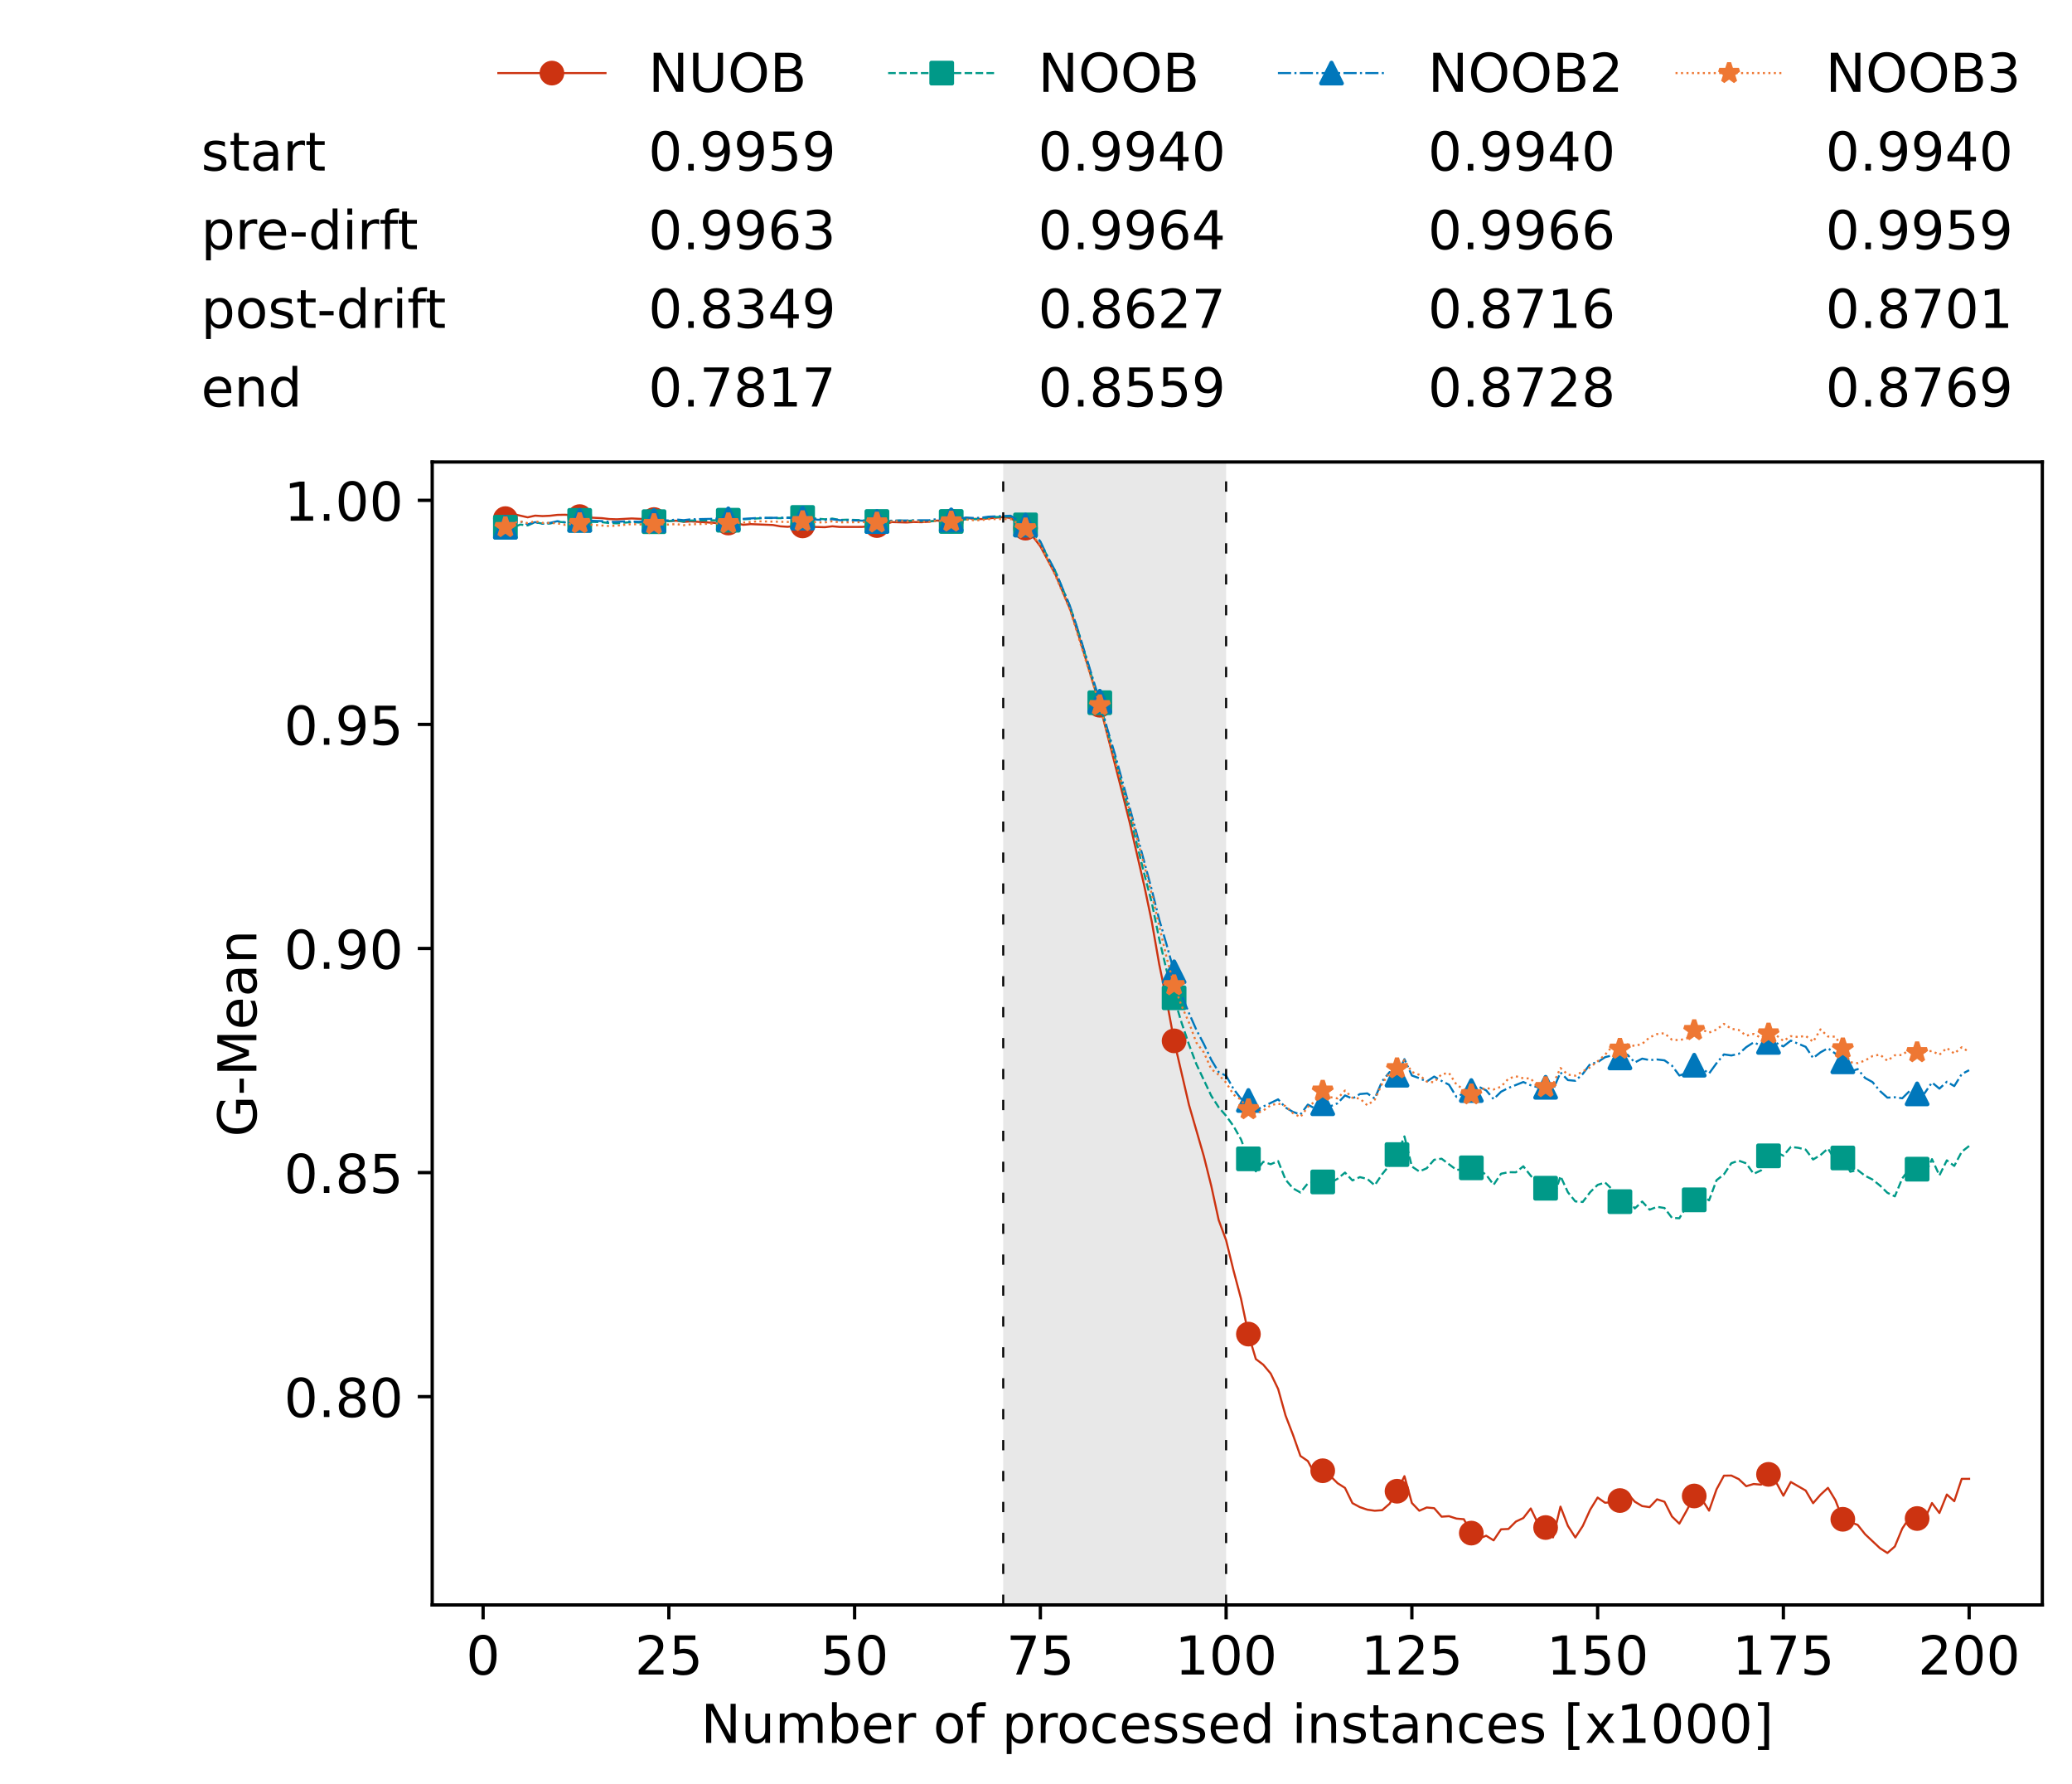 <?xml version="1.0" encoding="utf-8" standalone="no"?>
<!DOCTYPE svg PUBLIC "-//W3C//DTD SVG 1.1//EN"
  "http://www.w3.org/Graphics/SVG/1.1/DTD/svg11.dtd">
<!-- Created with matplotlib (https://matplotlib.org/) -->
<svg height="432.615pt" version="1.1" viewBox="0 0 502.65 432.615" width="502.65pt" xmlns="http://www.w3.org/2000/svg" xmlns:xlink="http://www.w3.org/1999/xlink">
 <defs>
  <style type="text/css">*{stroke-linecap:butt;stroke-linejoin:round;}</style>
 </defs>
 <g id="figure_1">
  <g id="patch_1">
   <path d="M 0 432.615 
L 502.65 432.615 
L 502.65 0 
L 0 0 
z
" style="fill:#ffffff;"/>
  </g>
  <g id="axes_1">
   <g id="patch_2">
    <path d="M 104.85 389.252 
L 495.45 389.252 
L 495.45 112.052 
L 104.85 112.052 
z
" style="fill:#ffffff;"/>
   </g>
   <g id="patch_3">
    <path clip-path="url(#pb39030efd2)" d="M 297.446 389.252 
L 297.446 112.052 
L 243.372 112.052 
L 243.372 389.252 
z
" style="fill:#d3d3d3;opacity:0.5;"/>
   </g>
   <g id="matplotlib.axis_1">
    <g id="xtick_1">
     <g id="line2d_1">
      <defs>
       <path d="M 0 0 
L 0 3.5 
" id="m5fab489f0d" style="stroke:#000000;stroke-width:0.8;"/>
      </defs>
      <g>
       <use style="stroke:#000000;stroke-width:0.8;" x="117.197" xlink:href="#m5fab489f0d" y="389.252"/>
      </g>
     </g>
     <g id="text_1">
      <!-- 0 -->
      <g transform="translate(113.061 406.13)scale(0.13 -0.13)">
       <defs>
        <path d="M 31.781 66.406 
Q 24.172 66.406 20.328 58.906 
Q 16.5 51.422 16.5 36.375 
Q 16.5 21.391 20.328 13.891 
Q 24.172 6.391 31.781 6.391 
Q 39.453 6.391 43.281 13.891 
Q 47.125 21.391 47.125 36.375 
Q 47.125 51.422 43.281 58.906 
Q 39.453 66.406 31.781 66.406 
z
M 31.781 74.219 
Q 44.047 74.219 50.516 64.516 
Q 56.984 54.828 56.984 36.375 
Q 56.984 17.969 50.516 8.266 
Q 44.047 -1.422 31.781 -1.422 
Q 19.531 -1.422 13.062 8.266 
Q 6.594 17.969 6.594 36.375 
Q 6.594 54.828 13.062 64.516 
Q 19.531 74.219 31.781 74.219 
z
" id="DejaVuSans-48"/>
       </defs>
       <use xlink:href="#DejaVuSans-48"/>
      </g>
     </g>
    </g>
    <g id="xtick_2">
     <g id="line2d_2">
      <g>
       <use style="stroke:#000000;stroke-width:0.8;" x="162.259" xlink:href="#m5fab489f0d" y="389.252"/>
      </g>
     </g>
     <g id="text_2">
      <!-- 25 -->
      <g transform="translate(153.988 406.13)scale(0.13 -0.13)">
       <defs>
        <path d="M 19.188 8.297 
L 53.609 8.297 
L 53.609 0 
L 7.328 0 
L 7.328 8.297 
Q 12.938 14.109 22.625 23.891 
Q 32.328 33.688 34.812 36.531 
Q 39.547 41.844 41.422 45.531 
Q 43.312 49.219 43.312 52.781 
Q 43.312 58.594 39.234 62.25 
Q 35.156 65.922 28.609 65.922 
Q 23.969 65.922 18.812 64.312 
Q 13.672 62.703 7.812 59.422 
L 7.812 69.391 
Q 13.766 71.781 18.938 73 
Q 24.125 74.219 28.422 74.219 
Q 39.75 74.219 46.484 68.547 
Q 53.219 62.891 53.219 53.422 
Q 53.219 48.922 51.531 44.891 
Q 49.859 40.875 45.406 35.406 
Q 44.188 33.984 37.641 27.219 
Q 31.109 20.453 19.188 8.297 
z
" id="DejaVuSans-50"/>
        <path d="M 10.797 72.906 
L 49.516 72.906 
L 49.516 64.594 
L 19.828 64.594 
L 19.828 46.734 
Q 21.969 47.469 24.109 47.828 
Q 26.266 48.188 28.422 48.188 
Q 40.625 48.188 47.75 41.5 
Q 54.891 34.812 54.891 23.391 
Q 54.891 11.625 47.562 5.094 
Q 40.234 -1.422 26.906 -1.422 
Q 22.312 -1.422 17.547 -0.641 
Q 12.797 0.141 7.719 1.703 
L 7.719 11.625 
Q 12.109 9.234 16.797 8.062 
Q 21.484 6.891 26.703 6.891 
Q 35.156 6.891 40.078 11.328 
Q 45.016 15.766 45.016 23.391 
Q 45.016 31 40.078 35.438 
Q 35.156 39.891 26.703 39.891 
Q 22.75 39.891 18.812 39.016 
Q 14.891 38.141 10.797 36.281 
z
" id="DejaVuSans-53"/>
       </defs>
       <use xlink:href="#DejaVuSans-50"/>
       <use x="63.623" xlink:href="#DejaVuSans-53"/>
      </g>
     </g>
    </g>
    <g id="xtick_3">
     <g id="line2d_3">
      <g>
       <use style="stroke:#000000;stroke-width:0.8;" x="207.322" xlink:href="#m5fab489f0d" y="389.252"/>
      </g>
     </g>
     <g id="text_3">
      <!-- 50 -->
      <g transform="translate(199.05 406.13)scale(0.13 -0.13)">
       <use xlink:href="#DejaVuSans-53"/>
       <use x="63.623" xlink:href="#DejaVuSans-48"/>
      </g>
     </g>
    </g>
    <g id="xtick_4">
     <g id="line2d_4">
      <g>
       <use style="stroke:#000000;stroke-width:0.8;" x="252.384" xlink:href="#m5fab489f0d" y="389.252"/>
      </g>
     </g>
     <g id="text_4">
      <!-- 75 -->
      <g transform="translate(244.113 406.13)scale(0.13 -0.13)">
       <defs>
        <path d="M 8.203 72.906 
L 55.078 72.906 
L 55.078 68.703 
L 28.609 0 
L 18.312 0 
L 43.219 64.594 
L 8.203 64.594 
z
" id="DejaVuSans-55"/>
       </defs>
       <use xlink:href="#DejaVuSans-55"/>
       <use x="63.623" xlink:href="#DejaVuSans-53"/>
      </g>
     </g>
    </g>
    <g id="xtick_5">
     <g id="line2d_5">
      <g>
       <use style="stroke:#000000;stroke-width:0.8;" x="297.446" xlink:href="#m5fab489f0d" y="389.252"/>
      </g>
     </g>
     <g id="text_5">
      <!-- 100 -->
      <g transform="translate(285.039 406.13)scale(0.13 -0.13)">
       <defs>
        <path d="M 12.406 8.297 
L 28.516 8.297 
L 28.516 63.922 
L 10.984 60.406 
L 10.984 69.391 
L 28.422 72.906 
L 38.281 72.906 
L 38.281 8.297 
L 54.391 8.297 
L 54.391 0 
L 12.406 0 
z
" id="DejaVuSans-49"/>
       </defs>
       <use xlink:href="#DejaVuSans-49"/>
       <use x="63.623" xlink:href="#DejaVuSans-48"/>
       <use x="127.246" xlink:href="#DejaVuSans-48"/>
      </g>
     </g>
    </g>
    <g id="xtick_6">
     <g id="line2d_6">
      <g>
       <use style="stroke:#000000;stroke-width:0.8;" x="342.509" xlink:href="#m5fab489f0d" y="389.252"/>
      </g>
     </g>
     <g id="text_6">
      <!-- 125 -->
      <g transform="translate(330.102 406.13)scale(0.13 -0.13)">
       <use xlink:href="#DejaVuSans-49"/>
       <use x="63.623" xlink:href="#DejaVuSans-50"/>
       <use x="127.246" xlink:href="#DejaVuSans-53"/>
      </g>
     </g>
    </g>
    <g id="xtick_7">
     <g id="line2d_7">
      <g>
       <use style="stroke:#000000;stroke-width:0.8;" x="387.571" xlink:href="#m5fab489f0d" y="389.252"/>
      </g>
     </g>
     <g id="text_7">
      <!-- 150 -->
      <g transform="translate(375.164 406.13)scale(0.13 -0.13)">
       <use xlink:href="#DejaVuSans-49"/>
       <use x="63.623" xlink:href="#DejaVuSans-53"/>
       <use x="127.246" xlink:href="#DejaVuSans-48"/>
      </g>
     </g>
    </g>
    <g id="xtick_8">
     <g id="line2d_8">
      <g>
       <use style="stroke:#000000;stroke-width:0.8;" x="432.633" xlink:href="#m5fab489f0d" y="389.252"/>
      </g>
     </g>
     <g id="text_8">
      <!-- 175 -->
      <g transform="translate(420.226 406.13)scale(0.13 -0.13)">
       <use xlink:href="#DejaVuSans-49"/>
       <use x="63.623" xlink:href="#DejaVuSans-55"/>
       <use x="127.246" xlink:href="#DejaVuSans-53"/>
      </g>
     </g>
    </g>
    <g id="xtick_9">
     <g id="line2d_9">
      <g>
       <use style="stroke:#000000;stroke-width:0.8;" x="477.695" xlink:href="#m5fab489f0d" y="389.252"/>
      </g>
     </g>
     <g id="text_9">
      <!-- 200 -->
      <g transform="translate(465.289 406.13)scale(0.13 -0.13)">
       <use xlink:href="#DejaVuSans-50"/>
       <use x="63.623" xlink:href="#DejaVuSans-48"/>
       <use x="127.246" xlink:href="#DejaVuSans-48"/>
      </g>
     </g>
    </g>
    <g id="text_10">
     <!-- Number of processed instances [x1000] -->
     <g transform="translate(170.025 422.711)scale(0.13 -0.13)">
      <defs>
       <path d="M 9.812 72.906 
L 23.094 72.906 
L 55.422 11.922 
L 55.422 72.906 
L 64.984 72.906 
L 64.984 0 
L 51.703 0 
L 19.391 60.984 
L 19.391 0 
L 9.812 0 
z
" id="DejaVuSans-78"/>
       <path d="M 8.5 21.578 
L 8.5 54.688 
L 17.484 54.688 
L 17.484 21.922 
Q 17.484 14.156 20.5 10.266 
Q 23.531 6.391 29.594 6.391 
Q 36.859 6.391 41.078 11.031 
Q 45.312 15.672 45.312 23.688 
L 45.312 54.688 
L 54.297 54.688 
L 54.297 0 
L 45.312 0 
L 45.312 8.406 
Q 42.047 3.422 37.719 1 
Q 33.406 -1.422 27.688 -1.422 
Q 18.266 -1.422 13.375 4.438 
Q 8.5 10.297 8.5 21.578 
z
M 31.109 56 
z
" id="DejaVuSans-117"/>
       <path d="M 52 44.188 
Q 55.375 50.25 60.062 53.125 
Q 64.75 56 71.094 56 
Q 79.641 56 84.281 50.016 
Q 88.922 44.047 88.922 33.016 
L 88.922 0 
L 79.891 0 
L 79.891 32.719 
Q 79.891 40.578 77.094 44.375 
Q 74.312 48.188 68.609 48.188 
Q 61.625 48.188 57.562 43.547 
Q 53.516 38.922 53.516 30.906 
L 53.516 0 
L 44.484 0 
L 44.484 32.719 
Q 44.484 40.625 41.703 44.406 
Q 38.922 48.188 33.109 48.188 
Q 26.219 48.188 22.156 43.531 
Q 18.109 38.875 18.109 30.906 
L 18.109 0 
L 9.078 0 
L 9.078 54.688 
L 18.109 54.688 
L 18.109 46.188 
Q 21.188 51.219 25.484 53.609 
Q 29.781 56 35.688 56 
Q 41.656 56 45.828 52.969 
Q 50 49.953 52 44.188 
z
" id="DejaVuSans-109"/>
       <path d="M 48.688 27.297 
Q 48.688 37.203 44.609 42.844 
Q 40.531 48.484 33.406 48.484 
Q 26.266 48.484 22.188 42.844 
Q 18.109 37.203 18.109 27.297 
Q 18.109 17.391 22.188 11.75 
Q 26.266 6.109 33.406 6.109 
Q 40.531 6.109 44.609 11.75 
Q 48.688 17.391 48.688 27.297 
z
M 18.109 46.391 
Q 20.953 51.266 25.266 53.625 
Q 29.594 56 35.594 56 
Q 45.562 56 51.781 48.094 
Q 58.016 40.188 58.016 27.297 
Q 58.016 14.406 51.781 6.484 
Q 45.562 -1.422 35.594 -1.422 
Q 29.594 -1.422 25.266 0.953 
Q 20.953 3.328 18.109 8.203 
L 18.109 0 
L 9.078 0 
L 9.078 75.984 
L 18.109 75.984 
z
" id="DejaVuSans-98"/>
       <path d="M 56.203 29.594 
L 56.203 25.203 
L 14.891 25.203 
Q 15.484 15.922 20.484 11.062 
Q 25.484 6.203 34.422 6.203 
Q 39.594 6.203 44.453 7.469 
Q 49.312 8.734 54.109 11.281 
L 54.109 2.781 
Q 49.266 0.734 44.188 -0.344 
Q 39.109 -1.422 33.891 -1.422 
Q 20.797 -1.422 13.156 6.188 
Q 5.516 13.812 5.516 26.812 
Q 5.516 40.234 12.766 48.109 
Q 20.016 56 32.328 56 
Q 43.359 56 49.781 48.891 
Q 56.203 41.797 56.203 29.594 
z
M 47.219 32.234 
Q 47.125 39.594 43.094 43.984 
Q 39.062 48.391 32.422 48.391 
Q 24.906 48.391 20.391 44.141 
Q 15.875 39.891 15.188 32.172 
z
" id="DejaVuSans-101"/>
       <path d="M 41.109 46.297 
Q 39.594 47.172 37.812 47.578 
Q 36.031 48 33.891 48 
Q 26.266 48 22.188 43.047 
Q 18.109 38.094 18.109 28.812 
L 18.109 0 
L 9.078 0 
L 9.078 54.688 
L 18.109 54.688 
L 18.109 46.188 
Q 20.953 51.172 25.484 53.578 
Q 30.031 56 36.531 56 
Q 37.453 56 38.578 55.875 
Q 39.703 55.766 41.062 55.516 
z
" id="DejaVuSans-114"/>
       <path id="DejaVuSans-32"/>
       <path d="M 30.609 48.391 
Q 23.391 48.391 19.188 42.75 
Q 14.984 37.109 14.984 27.297 
Q 14.984 17.484 19.156 11.844 
Q 23.344 6.203 30.609 6.203 
Q 37.797 6.203 41.984 11.859 
Q 46.188 17.531 46.188 27.297 
Q 46.188 37.016 41.984 42.703 
Q 37.797 48.391 30.609 48.391 
z
M 30.609 56 
Q 42.328 56 49.016 48.375 
Q 55.719 40.766 55.719 27.297 
Q 55.719 13.875 49.016 6.219 
Q 42.328 -1.422 30.609 -1.422 
Q 18.844 -1.422 12.172 6.219 
Q 5.516 13.875 5.516 27.297 
Q 5.516 40.766 12.172 48.375 
Q 18.844 56 30.609 56 
z
" id="DejaVuSans-111"/>
       <path d="M 37.109 75.984 
L 37.109 68.5 
L 28.516 68.5 
Q 23.688 68.5 21.797 66.547 
Q 19.922 64.594 19.922 59.516 
L 19.922 54.688 
L 34.719 54.688 
L 34.719 47.703 
L 19.922 47.703 
L 19.922 0 
L 10.891 0 
L 10.891 47.703 
L 2.297 47.703 
L 2.297 54.688 
L 10.891 54.688 
L 10.891 58.5 
Q 10.891 67.625 15.141 71.797 
Q 19.391 75.984 28.609 75.984 
z
" id="DejaVuSans-102"/>
       <path d="M 18.109 8.203 
L 18.109 -20.797 
L 9.078 -20.797 
L 9.078 54.688 
L 18.109 54.688 
L 18.109 46.391 
Q 20.953 51.266 25.266 53.625 
Q 29.594 56 35.594 56 
Q 45.562 56 51.781 48.094 
Q 58.016 40.188 58.016 27.297 
Q 58.016 14.406 51.781 6.484 
Q 45.562 -1.422 35.594 -1.422 
Q 29.594 -1.422 25.266 0.953 
Q 20.953 3.328 18.109 8.203 
z
M 48.688 27.297 
Q 48.688 37.203 44.609 42.844 
Q 40.531 48.484 33.406 48.484 
Q 26.266 48.484 22.188 42.844 
Q 18.109 37.203 18.109 27.297 
Q 18.109 17.391 22.188 11.75 
Q 26.266 6.109 33.406 6.109 
Q 40.531 6.109 44.609 11.75 
Q 48.688 17.391 48.688 27.297 
z
" id="DejaVuSans-112"/>
       <path d="M 48.781 52.594 
L 48.781 44.188 
Q 44.969 46.297 41.141 47.344 
Q 37.312 48.391 33.406 48.391 
Q 24.656 48.391 19.812 42.844 
Q 14.984 37.312 14.984 27.297 
Q 14.984 17.281 19.812 11.734 
Q 24.656 6.203 33.406 6.203 
Q 37.312 6.203 41.141 7.25 
Q 44.969 8.297 48.781 10.406 
L 48.781 2.094 
Q 45.016 0.344 40.984 -0.531 
Q 36.969 -1.422 32.422 -1.422 
Q 20.062 -1.422 12.781 6.344 
Q 5.516 14.109 5.516 27.297 
Q 5.516 40.672 12.859 48.328 
Q 20.219 56 33.016 56 
Q 37.156 56 41.109 55.141 
Q 45.062 54.297 48.781 52.594 
z
" id="DejaVuSans-99"/>
       <path d="M 44.281 53.078 
L 44.281 44.578 
Q 40.484 46.531 36.375 47.5 
Q 32.281 48.484 27.875 48.484 
Q 21.188 48.484 17.844 46.438 
Q 14.5 44.391 14.5 40.281 
Q 14.5 37.156 16.891 35.375 
Q 19.281 33.594 26.516 31.984 
L 29.594 31.297 
Q 39.156 29.25 43.188 25.516 
Q 47.219 21.781 47.219 15.094 
Q 47.219 7.469 41.188 3.016 
Q 35.156 -1.422 24.609 -1.422 
Q 20.219 -1.422 15.453 -0.562 
Q 10.688 0.297 5.422 2 
L 5.422 11.281 
Q 10.406 8.688 15.234 7.391 
Q 20.062 6.109 24.812 6.109 
Q 31.156 6.109 34.562 8.281 
Q 37.984 10.453 37.984 14.406 
Q 37.984 18.062 35.516 20.016 
Q 33.062 21.969 24.703 23.781 
L 21.578 24.516 
Q 13.234 26.266 9.516 29.906 
Q 5.812 33.547 5.812 39.891 
Q 5.812 47.609 11.281 51.797 
Q 16.75 56 26.812 56 
Q 31.781 56 36.172 55.266 
Q 40.578 54.547 44.281 53.078 
z
" id="DejaVuSans-115"/>
       <path d="M 45.406 46.391 
L 45.406 75.984 
L 54.391 75.984 
L 54.391 0 
L 45.406 0 
L 45.406 8.203 
Q 42.578 3.328 38.25 0.953 
Q 33.938 -1.422 27.875 -1.422 
Q 17.969 -1.422 11.734 6.484 
Q 5.516 14.406 5.516 27.297 
Q 5.516 40.188 11.734 48.094 
Q 17.969 56 27.875 56 
Q 33.938 56 38.25 53.625 
Q 42.578 51.266 45.406 46.391 
z
M 14.797 27.297 
Q 14.797 17.391 18.875 11.75 
Q 22.953 6.109 30.078 6.109 
Q 37.203 6.109 41.297 11.75 
Q 45.406 17.391 45.406 27.297 
Q 45.406 37.203 41.297 42.844 
Q 37.203 48.484 30.078 48.484 
Q 22.953 48.484 18.875 42.844 
Q 14.797 37.203 14.797 27.297 
z
" id="DejaVuSans-100"/>
       <path d="M 9.422 54.688 
L 18.406 54.688 
L 18.406 0 
L 9.422 0 
z
M 9.422 75.984 
L 18.406 75.984 
L 18.406 64.594 
L 9.422 64.594 
z
" id="DejaVuSans-105"/>
       <path d="M 54.891 33.016 
L 54.891 0 
L 45.906 0 
L 45.906 32.719 
Q 45.906 40.484 42.875 44.328 
Q 39.844 48.188 33.797 48.188 
Q 26.516 48.188 22.312 43.547 
Q 18.109 38.922 18.109 30.906 
L 18.109 0 
L 9.078 0 
L 9.078 54.688 
L 18.109 54.688 
L 18.109 46.188 
Q 21.344 51.125 25.703 53.562 
Q 30.078 56 35.797 56 
Q 45.219 56 50.047 50.172 
Q 54.891 44.344 54.891 33.016 
z
" id="DejaVuSans-110"/>
       <path d="M 18.312 70.219 
L 18.312 54.688 
L 36.812 54.688 
L 36.812 47.703 
L 18.312 47.703 
L 18.312 18.016 
Q 18.312 11.328 20.141 9.422 
Q 21.969 7.516 27.594 7.516 
L 36.812 7.516 
L 36.812 0 
L 27.594 0 
Q 17.188 0 13.234 3.875 
Q 9.281 7.766 9.281 18.016 
L 9.281 47.703 
L 2.688 47.703 
L 2.688 54.688 
L 9.281 54.688 
L 9.281 70.219 
z
" id="DejaVuSans-116"/>
       <path d="M 34.281 27.484 
Q 23.391 27.484 19.188 25 
Q 14.984 22.516 14.984 16.5 
Q 14.984 11.719 18.141 8.906 
Q 21.297 6.109 26.703 6.109 
Q 34.188 6.109 38.703 11.406 
Q 43.219 16.703 43.219 25.484 
L 43.219 27.484 
z
M 52.203 31.203 
L 52.203 0 
L 43.219 0 
L 43.219 8.297 
Q 40.141 3.328 35.547 0.953 
Q 30.953 -1.422 24.312 -1.422 
Q 15.922 -1.422 10.953 3.297 
Q 6 8.016 6 15.922 
Q 6 25.141 12.172 29.828 
Q 18.359 34.516 30.609 34.516 
L 43.219 34.516 
L 43.219 35.406 
Q 43.219 41.609 39.141 45 
Q 35.062 48.391 27.688 48.391 
Q 23 48.391 18.547 47.266 
Q 14.109 46.141 10.016 43.891 
L 10.016 52.203 
Q 14.938 54.109 19.578 55.047 
Q 24.219 56 28.609 56 
Q 40.484 56 46.344 49.844 
Q 52.203 43.703 52.203 31.203 
z
" id="DejaVuSans-97"/>
       <path d="M 8.594 75.984 
L 29.297 75.984 
L 29.297 69 
L 17.578 69 
L 17.578 -6.203 
L 29.297 -6.203 
L 29.297 -13.188 
L 8.594 -13.188 
z
" id="DejaVuSans-91"/>
       <path d="M 54.891 54.688 
L 35.109 28.078 
L 55.906 0 
L 45.312 0 
L 29.391 21.484 
L 13.484 0 
L 2.875 0 
L 24.125 28.609 
L 4.688 54.688 
L 15.281 54.688 
L 29.781 35.203 
L 44.281 54.688 
z
" id="DejaVuSans-120"/>
       <path d="M 30.422 75.984 
L 30.422 -13.188 
L 9.719 -13.188 
L 9.719 -6.203 
L 21.391 -6.203 
L 21.391 69 
L 9.719 69 
L 9.719 75.984 
z
" id="DejaVuSans-93"/>
      </defs>
      <use xlink:href="#DejaVuSans-78"/>
      <use x="74.805" xlink:href="#DejaVuSans-117"/>
      <use x="138.184" xlink:href="#DejaVuSans-109"/>
      <use x="235.596" xlink:href="#DejaVuSans-98"/>
      <use x="299.072" xlink:href="#DejaVuSans-101"/>
      <use x="360.596" xlink:href="#DejaVuSans-114"/>
      <use x="401.709" xlink:href="#DejaVuSans-32"/>
      <use x="433.496" xlink:href="#DejaVuSans-111"/>
      <use x="494.678" xlink:href="#DejaVuSans-102"/>
      <use x="529.883" xlink:href="#DejaVuSans-32"/>
      <use x="561.67" xlink:href="#DejaVuSans-112"/>
      <use x="625.146" xlink:href="#DejaVuSans-114"/>
      <use x="664.01" xlink:href="#DejaVuSans-111"/>
      <use x="725.191" xlink:href="#DejaVuSans-99"/>
      <use x="780.172" xlink:href="#DejaVuSans-101"/>
      <use x="841.695" xlink:href="#DejaVuSans-115"/>
      <use x="893.795" xlink:href="#DejaVuSans-115"/>
      <use x="945.895" xlink:href="#DejaVuSans-101"/>
      <use x="1007.418" xlink:href="#DejaVuSans-100"/>
      <use x="1070.895" xlink:href="#DejaVuSans-32"/>
      <use x="1102.682" xlink:href="#DejaVuSans-105"/>
      <use x="1130.465" xlink:href="#DejaVuSans-110"/>
      <use x="1193.844" xlink:href="#DejaVuSans-115"/>
      <use x="1245.943" xlink:href="#DejaVuSans-116"/>
      <use x="1285.152" xlink:href="#DejaVuSans-97"/>
      <use x="1346.432" xlink:href="#DejaVuSans-110"/>
      <use x="1409.811" xlink:href="#DejaVuSans-99"/>
      <use x="1464.791" xlink:href="#DejaVuSans-101"/>
      <use x="1526.314" xlink:href="#DejaVuSans-115"/>
      <use x="1578.414" xlink:href="#DejaVuSans-32"/>
      <use x="1610.201" xlink:href="#DejaVuSans-91"/>
      <use x="1649.215" xlink:href="#DejaVuSans-120"/>
      <use x="1708.395" xlink:href="#DejaVuSans-49"/>
      <use x="1772.018" xlink:href="#DejaVuSans-48"/>
      <use x="1835.641" xlink:href="#DejaVuSans-48"/>
      <use x="1899.264" xlink:href="#DejaVuSans-48"/>
      <use x="1962.887" xlink:href="#DejaVuSans-93"/>
     </g>
    </g>
   </g>
   <g id="matplotlib.axis_2">
    <g id="ytick_1">
     <g id="line2d_10">
      <defs>
       <path d="M 0 0 
L -3.5 0 
" id="m103162f0ca" style="stroke:#000000;stroke-width:0.8;"/>
      </defs>
      <g>
       <use style="stroke:#000000;stroke-width:0.8;" x="104.85" xlink:href="#m103162f0ca" y="338.737"/>
      </g>
     </g>
     <g id="text_11">
      <!-- 0.80 -->
      <g transform="translate(68.905 343.676)scale(0.13 -0.13)">
       <defs>
        <path d="M 10.688 12.406 
L 21 12.406 
L 21 0 
L 10.688 0 
z
" id="DejaVuSans-46"/>
        <path d="M 31.781 34.625 
Q 24.75 34.625 20.719 30.859 
Q 16.703 27.094 16.703 20.516 
Q 16.703 13.922 20.719 10.156 
Q 24.75 6.391 31.781 6.391 
Q 38.812 6.391 42.859 10.172 
Q 46.922 13.969 46.922 20.516 
Q 46.922 27.094 42.891 30.859 
Q 38.875 34.625 31.781 34.625 
z
M 21.922 38.812 
Q 15.578 40.375 12.031 44.719 
Q 8.5 49.078 8.5 55.328 
Q 8.5 64.062 14.719 69.141 
Q 20.953 74.219 31.781 74.219 
Q 42.672 74.219 48.875 69.141 
Q 55.078 64.062 55.078 55.328 
Q 55.078 49.078 51.531 44.719 
Q 48 40.375 41.703 38.812 
Q 48.828 37.156 52.797 32.312 
Q 56.781 27.484 56.781 20.516 
Q 56.781 9.906 50.312 4.234 
Q 43.844 -1.422 31.781 -1.422 
Q 19.734 -1.422 13.25 4.234 
Q 6.781 9.906 6.781 20.516 
Q 6.781 27.484 10.781 32.312 
Q 14.797 37.156 21.922 38.812 
z
M 18.312 54.391 
Q 18.312 48.734 21.844 45.562 
Q 25.391 42.391 31.781 42.391 
Q 38.141 42.391 41.719 45.562 
Q 45.312 48.734 45.312 54.391 
Q 45.312 60.062 41.719 63.234 
Q 38.141 66.406 31.781 66.406 
Q 25.391 66.406 21.844 63.234 
Q 18.312 60.062 18.312 54.391 
z
" id="DejaVuSans-56"/>
       </defs>
       <use xlink:href="#DejaVuSans-48"/>
       <use x="63.623" xlink:href="#DejaVuSans-46"/>
       <use x="95.41" xlink:href="#DejaVuSans-56"/>
       <use x="159.033" xlink:href="#DejaVuSans-48"/>
      </g>
     </g>
    </g>
    <g id="ytick_2">
     <g id="line2d_11">
      <g>
       <use style="stroke:#000000;stroke-width:0.8;" x="104.85" xlink:href="#m103162f0ca" y="284.389"/>
      </g>
     </g>
     <g id="text_12">
      <!-- 0.85 -->
      <g transform="translate(68.905 289.328)scale(0.13 -0.13)">
       <use xlink:href="#DejaVuSans-48"/>
       <use x="63.623" xlink:href="#DejaVuSans-46"/>
       <use x="95.41" xlink:href="#DejaVuSans-56"/>
       <use x="159.033" xlink:href="#DejaVuSans-53"/>
      </g>
     </g>
    </g>
    <g id="ytick_3">
     <g id="line2d_12">
      <g>
       <use style="stroke:#000000;stroke-width:0.8;" x="104.85" xlink:href="#m103162f0ca" y="230.041"/>
      </g>
     </g>
     <g id="text_13">
      <!-- 0.90 -->
      <g transform="translate(68.905 234.98)scale(0.13 -0.13)">
       <defs>
        <path d="M 10.984 1.516 
L 10.984 10.5 
Q 14.703 8.734 18.5 7.812 
Q 22.312 6.891 25.984 6.891 
Q 35.75 6.891 40.891 13.453 
Q 46.047 20.016 46.781 33.406 
Q 43.953 29.203 39.594 26.953 
Q 35.25 24.703 29.984 24.703 
Q 19.047 24.703 12.672 31.312 
Q 6.297 37.938 6.297 49.422 
Q 6.297 60.641 12.938 67.422 
Q 19.578 74.219 30.609 74.219 
Q 43.266 74.219 49.922 64.516 
Q 56.594 54.828 56.594 36.375 
Q 56.594 19.141 48.406 8.859 
Q 40.234 -1.422 26.422 -1.422 
Q 22.703 -1.422 18.891 -0.688 
Q 15.094 0.047 10.984 1.516 
z
M 30.609 32.422 
Q 37.25 32.422 41.125 36.953 
Q 45.016 41.5 45.016 49.422 
Q 45.016 57.281 41.125 61.844 
Q 37.25 66.406 30.609 66.406 
Q 23.969 66.406 20.094 61.844 
Q 16.219 57.281 16.219 49.422 
Q 16.219 41.5 20.094 36.953 
Q 23.969 32.422 30.609 32.422 
z
" id="DejaVuSans-57"/>
       </defs>
       <use xlink:href="#DejaVuSans-48"/>
       <use x="63.623" xlink:href="#DejaVuSans-46"/>
       <use x="95.41" xlink:href="#DejaVuSans-57"/>
       <use x="159.033" xlink:href="#DejaVuSans-48"/>
      </g>
     </g>
    </g>
    <g id="ytick_4">
     <g id="line2d_13">
      <g>
       <use style="stroke:#000000;stroke-width:0.8;" x="104.85" xlink:href="#m103162f0ca" y="175.694"/>
      </g>
     </g>
     <g id="text_14">
      <!-- 0.95 -->
      <g transform="translate(68.905 180.633)scale(0.13 -0.13)">
       <use xlink:href="#DejaVuSans-48"/>
       <use x="63.623" xlink:href="#DejaVuSans-46"/>
       <use x="95.41" xlink:href="#DejaVuSans-57"/>
       <use x="159.033" xlink:href="#DejaVuSans-53"/>
      </g>
     </g>
    </g>
    <g id="ytick_5">
     <g id="line2d_14">
      <g>
       <use style="stroke:#000000;stroke-width:0.8;" x="104.85" xlink:href="#m103162f0ca" y="121.346"/>
      </g>
     </g>
     <g id="text_15">
      <!-- 1.00 -->
      <g transform="translate(68.905 126.285)scale(0.13 -0.13)">
       <use xlink:href="#DejaVuSans-49"/>
       <use x="63.623" xlink:href="#DejaVuSans-46"/>
       <use x="95.41" xlink:href="#DejaVuSans-48"/>
       <use x="159.033" xlink:href="#DejaVuSans-48"/>
      </g>
     </g>
    </g>
    <g id="text_16">
     <!-- G-Mean -->
     <g transform="translate(62.201 275.744)rotate(-90)scale(0.13 -0.13)">
      <defs>
       <path d="M 59.516 10.406 
L 59.516 29.984 
L 43.406 29.984 
L 43.406 38.094 
L 69.281 38.094 
L 69.281 6.781 
Q 63.578 2.734 56.688 0.656 
Q 49.812 -1.422 42 -1.422 
Q 24.906 -1.422 15.25 8.562 
Q 5.609 18.562 5.609 36.375 
Q 5.609 54.25 15.25 64.234 
Q 24.906 74.219 42 74.219 
Q 49.125 74.219 55.547 72.453 
Q 61.969 70.703 67.391 67.281 
L 67.391 56.781 
Q 61.922 61.422 55.766 63.766 
Q 49.609 66.109 42.828 66.109 
Q 29.438 66.109 22.719 58.641 
Q 16.016 51.172 16.016 36.375 
Q 16.016 21.625 22.719 14.156 
Q 29.438 6.688 42.828 6.688 
Q 48.047 6.688 52.141 7.594 
Q 56.25 8.5 59.516 10.406 
z
" id="DejaVuSans-71"/>
       <path d="M 4.891 31.391 
L 31.203 31.391 
L 31.203 23.391 
L 4.891 23.391 
z
" id="DejaVuSans-45"/>
       <path d="M 9.812 72.906 
L 24.516 72.906 
L 43.109 23.297 
L 61.812 72.906 
L 76.516 72.906 
L 76.516 0 
L 66.891 0 
L 66.891 64.016 
L 48.094 14.016 
L 38.188 14.016 
L 19.391 64.016 
L 19.391 0 
L 9.812 0 
z
" id="DejaVuSans-77"/>
      </defs>
      <use xlink:href="#DejaVuSans-71"/>
      <use x="77.49" xlink:href="#DejaVuSans-45"/>
      <use x="113.574" xlink:href="#DejaVuSans-77"/>
      <use x="199.854" xlink:href="#DejaVuSans-101"/>
      <use x="261.377" xlink:href="#DejaVuSans-97"/>
      <use x="322.656" xlink:href="#DejaVuSans-110"/>
     </g>
    </g>
   </g>
   <g id="line2d_15"/>
   <g id="line2d_16"/>
   <g id="line2d_17"/>
   <g id="line2d_18"/>
   <g id="line2d_19"/>
   <g id="line2d_20">
    <path clip-path="url(#pb39030efd2)" d="M 122.605 125.782 
L 124.407 124.652 
L 128.012 125.469 
L 129.815 125.063 
L 131.617 125.169 
L 133.419 125.088 
L 135.222 124.877 
L 137.024 124.845 
L 138.827 124.931 
L 140.629 125.293 
L 142.432 125.499 
L 146.037 125.673 
L 147.839 125.887 
L 149.642 125.949 
L 153.247 125.745 
L 158.654 126.007 
L 162.259 126.4 
L 164.062 126.288 
L 165.864 126.566 
L 167.667 126.457 
L 174.877 126.911 
L 178.482 126.863 
L 180.284 127.278 
L 182.087 127.116 
L 187.494 127.331 
L 189.297 127.654 
L 191.099 127.768 
L 192.902 127.55 
L 194.704 127.553 
L 196.507 127.766 
L 200.112 127.862 
L 201.914 127.643 
L 203.717 127.803 
L 209.124 127.794 
L 212.729 127.468 
L 214.532 127.247 
L 216.334 126.621 
L 219.939 126.72 
L 221.742 126.604 
L 223.544 126.654 
L 225.347 126.535 
L 227.149 126.255 
L 230.754 126.371 
L 234.359 125.614 
L 236.162 125.837 
L 237.964 125.89 
L 241.569 125.568 
L 243.372 125.408 
L 245.174 125.624 
L 248.779 128.096 
L 250.581 130.152 
L 252.384 132.507 
L 255.989 139.23 
L 259.594 147.738 
L 261.396 153.219 
L 266.804 171.048 
L 272.211 192.113 
L 274.014 199.333 
L 277.619 214.969 
L 279.421 223.582 
L 281.224 233.902 
L 283.026 242.671 
L 284.829 252.443 
L 288.434 267.96 
L 292.039 280.419 
L 293.841 287.617 
L 295.644 295.902 
L 297.446 300.809 
L 299.249 308.165 
L 301.051 314.952 
L 302.854 323.565 
L 304.656 329.617 
L 306.459 330.986 
L 308.261 333.136 
L 310.064 336.872 
L 311.866 343.318 
L 313.669 348.006 
L 315.471 353.121 
L 317.274 354.358 
L 319.076 357.709 
L 320.879 356.707 
L 322.681 357.934 
L 324.484 359.721 
L 326.286 360.867 
L 328.089 364.561 
L 329.891 365.531 
L 331.694 366.146 
L 333.496 366.406 
L 335.299 366.276 
L 337.101 364.713 
L 338.904 361.671 
L 340.706 358.021 
L 342.509 364.525 
L 344.311 366.409 
L 346.114 365.619 
L 347.916 365.783 
L 349.719 367.846 
L 351.521 367.727 
L 353.324 368.31 
L 355.126 368.464 
L 356.928 371.828 
L 358.731 373.212 
L 360.533 372.464 
L 362.336 373.59 
L 364.138 370.91 
L 365.941 370.827 
L 367.743 369.032 
L 369.546 368.176 
L 371.348 365.855 
L 373.151 369.597 
L 374.953 370.478 
L 376.756 372.871 
L 378.558 365.409 
L 380.361 370.082 
L 382.163 372.895 
L 383.966 370.105 
L 385.768 366.139 
L 387.571 363.21 
L 389.373 364.47 
L 391.176 364.328 
L 392.978 363.934 
L 394.781 362.154 
L 396.583 364.206 
L 398.386 365.277 
L 400.188 365.536 
L 401.991 363.63 
L 403.793 364.224 
L 405.596 367.796 
L 407.398 369.537 
L 409.201 366.321 
L 411.003 362.826 
L 412.806 363.535 
L 414.608 366.383 
L 416.411 361.233 
L 418.213 357.9 
L 420.016 357.872 
L 421.818 358.737 
L 423.621 360.449 
L 425.423 359.92 
L 427.226 360.079 
L 429.028 357.583 
L 430.831 359.41 
L 432.633 362.766 
L 434.436 359.435 
L 438.041 361.505 
L 439.843 364.578 
L 441.646 362.52 
L 443.448 360.852 
L 445.251 363.842 
L 447.053 368.48 
L 450.658 369.841 
L 452.461 372.107 
L 456.066 375.494 
L 457.868 376.652 
L 459.671 375.076 
L 461.473 370.726 
L 463.276 367.988 
L 465.078 368.294 
L 466.881 368.478 
L 468.683 364.535 
L 470.485 366.954 
L 472.288 362.468 
L 474.09 364.092 
L 475.893 358.677 
L 477.695 358.665 
L 477.695 358.665 
" style="fill:none;stroke:#cc3311;stroke-linecap:square;stroke-width:0.5;"/>
    <defs>
     <path d="M 0 2.5 
C 0.663 2.5 1.299 2.237 1.768 1.768 
C 2.237 1.299 2.5 0.663 2.5 0 
C 2.5 -0.663 2.237 -1.299 1.768 -1.768 
C 1.299 -2.237 0.663 -2.5 0 -2.5 
C -0.663 -2.5 -1.299 -2.237 -1.768 -1.768 
C -2.237 -1.299 -2.5 -0.663 -2.5 0 
C -2.5 0.663 -2.237 1.299 -1.768 1.768 
C -1.299 2.237 -0.663 2.5 0 2.5 
z
" id="ma0e344c106" style="stroke:#cc3311;"/>
    </defs>
    <g clip-path="url(#pb39030efd2)">
     <use style="fill:#cc3311;stroke:#cc3311;" x="122.605" xlink:href="#ma0e344c106" y="125.782"/>
     <use style="fill:#cc3311;stroke:#cc3311;" x="140.629" xlink:href="#ma0e344c106" y="125.293"/>
     <use style="fill:#cc3311;stroke:#cc3311;" x="158.654" xlink:href="#ma0e344c106" y="126.007"/>
     <use style="fill:#cc3311;stroke:#cc3311;" x="176.679" xlink:href="#ma0e344c106" y="126.851"/>
     <use style="fill:#cc3311;stroke:#cc3311;" x="194.704" xlink:href="#ma0e344c106" y="127.553"/>
     <use style="fill:#cc3311;stroke:#cc3311;" x="212.729" xlink:href="#ma0e344c106" y="127.468"/>
     <use style="fill:#cc3311;stroke:#cc3311;" x="230.754" xlink:href="#ma0e344c106" y="126.371"/>
     <use style="fill:#cc3311;stroke:#cc3311;" x="248.779" xlink:href="#ma0e344c106" y="128.096"/>
     <use style="fill:#cc3311;stroke:#cc3311;" x="266.804" xlink:href="#ma0e344c106" y="171.048"/>
     <use style="fill:#cc3311;stroke:#cc3311;" x="284.829" xlink:href="#ma0e344c106" y="252.443"/>
     <use style="fill:#cc3311;stroke:#cc3311;" x="302.854" xlink:href="#ma0e344c106" y="323.565"/>
     <use style="fill:#cc3311;stroke:#cc3311;" x="320.879" xlink:href="#ma0e344c106" y="356.707"/>
     <use style="fill:#cc3311;stroke:#cc3311;" x="338.904" xlink:href="#ma0e344c106" y="361.671"/>
     <use style="fill:#cc3311;stroke:#cc3311;" x="356.928" xlink:href="#ma0e344c106" y="371.828"/>
     <use style="fill:#cc3311;stroke:#cc3311;" x="374.953" xlink:href="#ma0e344c106" y="370.478"/>
     <use style="fill:#cc3311;stroke:#cc3311;" x="392.978" xlink:href="#ma0e344c106" y="363.934"/>
     <use style="fill:#cc3311;stroke:#cc3311;" x="411.003" xlink:href="#ma0e344c106" y="362.826"/>
     <use style="fill:#cc3311;stroke:#cc3311;" x="429.028" xlink:href="#ma0e344c106" y="357.583"/>
     <use style="fill:#cc3311;stroke:#cc3311;" x="447.053" xlink:href="#ma0e344c106" y="368.48"/>
     <use style="fill:#cc3311;stroke:#cc3311;" x="465.078" xlink:href="#ma0e344c106" y="368.294"/>
    </g>
   </g>
   <g id="line2d_21"/>
   <g id="line2d_22"/>
   <g id="line2d_23"/>
   <g id="line2d_24"/>
   <g id="line2d_25">
    <path clip-path="url(#pb39030efd2)" d="M 122.605 127.869 
L 124.407 127.98 
L 126.21 127.218 
L 128.012 127.441 
L 129.815 126.641 
L 131.617 127.013 
L 133.419 126.978 
L 135.222 126.531 
L 137.024 126.684 
L 138.827 126.368 
L 140.629 126.204 
L 142.432 126.538 
L 146.037 126.648 
L 147.839 126.864 
L 149.642 126.927 
L 153.247 126.609 
L 155.049 126.731 
L 158.654 126.519 
L 160.457 126.399 
L 162.259 126.399 
L 164.062 126.224 
L 165.864 126.5 
L 167.667 126.233 
L 176.679 126.176 
L 178.482 125.951 
L 180.284 125.951 
L 185.692 125.62 
L 189.297 125.673 
L 191.099 125.507 
L 194.704 125.501 
L 200.112 125.943 
L 201.914 125.776 
L 203.717 126.098 
L 205.519 126.043 
L 209.124 126.161 
L 212.729 126.483 
L 214.532 126.488 
L 218.137 126.228 
L 219.939 126.344 
L 221.742 126.237 
L 225.347 126.464 
L 227.149 126.304 
L 230.754 126.47 
L 234.359 125.962 
L 237.964 125.85 
L 239.767 125.475 
L 245.174 125.241 
L 248.779 127.303 
L 250.581 129.132 
L 252.384 131.462 
L 254.186 135.201 
L 255.989 138.501 
L 259.594 147.153 
L 261.396 152.552 
L 265.001 164.643 
L 266.804 170.428 
L 268.606 177.2 
L 270.409 183.485 
L 274.014 197.482 
L 277.619 212.096 
L 279.421 218.96 
L 281.224 227.773 
L 283.026 235.411 
L 284.829 242.005 
L 286.631 248.011 
L 288.434 253.328 
L 290.236 258.109 
L 293.841 265.764 
L 295.644 268.556 
L 297.446 270.635 
L 299.249 273.132 
L 301.051 276.335 
L 302.854 281.061 
L 304.656 284.096 
L 306.459 281.778 
L 308.261 282.365 
L 310.064 281.6 
L 311.866 286.112 
L 313.669 288.215 
L 315.471 289.217 
L 317.274 287.014 
L 319.076 286.659 
L 320.879 286.66 
L 322.681 286.935 
L 324.484 285.891 
L 326.286 284.395 
L 328.089 286.297 
L 329.891 285.493 
L 331.694 285.92 
L 333.496 287.476 
L 335.299 284.781 
L 337.101 282.581 
L 338.904 280.029 
L 340.706 275.614 
L 342.509 282.914 
L 344.311 284.124 
L 346.114 283.342 
L 347.916 281.281 
L 349.719 281.024 
L 353.324 283.74 
L 355.126 283.591 
L 356.928 283.236 
L 358.731 283.715 
L 360.533 284.91 
L 362.336 287.354 
L 364.138 284.666 
L 365.941 284.302 
L 367.743 284.319 
L 369.546 282.863 
L 371.348 285.163 
L 373.151 287.152 
L 374.953 288.184 
L 376.756 290.907 
L 378.558 285.257 
L 380.361 289.169 
L 382.163 291.382 
L 383.966 291.513 
L 385.768 289.132 
L 387.571 287.381 
L 389.373 286.792 
L 391.176 288.532 
L 392.978 291.442 
L 394.781 290.424 
L 396.583 293.095 
L 398.386 291.415 
L 400.188 293.398 
L 401.991 292.693 
L 403.793 292.979 
L 405.596 295.365 
L 407.398 295.47 
L 409.201 292.459 
L 411.003 291.001 
L 412.806 289.92 
L 414.608 291.13 
L 416.411 286.245 
L 418.213 284.822 
L 420.016 282.107 
L 421.818 281.5 
L 423.621 282.153 
L 425.423 284.689 
L 427.226 283.855 
L 429.028 280.333 
L 430.831 279.418 
L 432.633 280.306 
L 434.436 278.173 
L 436.238 278.378 
L 438.041 278.818 
L 439.843 281.218 
L 441.646 280.135 
L 443.448 278.556 
L 445.251 281.386 
L 447.053 280.849 
L 448.856 284.183 
L 450.658 283.779 
L 452.461 285.172 
L 454.263 286.076 
L 456.066 287.536 
L 457.868 289.293 
L 459.671 290.158 
L 461.473 285.804 
L 463.276 283.412 
L 465.078 283.565 
L 466.881 285.112 
L 468.683 281.133 
L 470.485 285.072 
L 472.288 281.424 
L 474.09 282.78 
L 475.893 279.351 
L 477.695 277.941 
L 477.695 277.941 
" style="fill:none;stroke:#009988;stroke-dasharray:1.85,0.8;stroke-dashoffset:0;stroke-width:0.5;"/>
    <defs>
     <path d="M -2.5 2.5 
L 2.5 2.5 
L 2.5 -2.5 
L -2.5 -2.5 
z
" id="m05a1b1f5c3" style="stroke:#009988;stroke-linejoin:miter;"/>
    </defs>
    <g clip-path="url(#pb39030efd2)">
     <use style="fill:#009988;stroke:#009988;stroke-linejoin:miter;" x="122.605" xlink:href="#m05a1b1f5c3" y="127.869"/>
     <use style="fill:#009988;stroke:#009988;stroke-linejoin:miter;" x="140.629" xlink:href="#m05a1b1f5c3" y="126.204"/>
     <use style="fill:#009988;stroke:#009988;stroke-linejoin:miter;" x="158.654" xlink:href="#m05a1b1f5c3" y="126.519"/>
     <use style="fill:#009988;stroke:#009988;stroke-linejoin:miter;" x="176.679" xlink:href="#m05a1b1f5c3" y="126.176"/>
     <use style="fill:#009988;stroke:#009988;stroke-linejoin:miter;" x="194.704" xlink:href="#m05a1b1f5c3" y="125.501"/>
     <use style="fill:#009988;stroke:#009988;stroke-linejoin:miter;" x="212.729" xlink:href="#m05a1b1f5c3" y="126.483"/>
     <use style="fill:#009988;stroke:#009988;stroke-linejoin:miter;" x="230.754" xlink:href="#m05a1b1f5c3" y="126.47"/>
     <use style="fill:#009988;stroke:#009988;stroke-linejoin:miter;" x="248.779" xlink:href="#m05a1b1f5c3" y="127.303"/>
     <use style="fill:#009988;stroke:#009988;stroke-linejoin:miter;" x="266.804" xlink:href="#m05a1b1f5c3" y="170.428"/>
     <use style="fill:#009988;stroke:#009988;stroke-linejoin:miter;" x="284.829" xlink:href="#m05a1b1f5c3" y="242.005"/>
     <use style="fill:#009988;stroke:#009988;stroke-linejoin:miter;" x="302.854" xlink:href="#m05a1b1f5c3" y="281.061"/>
     <use style="fill:#009988;stroke:#009988;stroke-linejoin:miter;" x="320.879" xlink:href="#m05a1b1f5c3" y="286.66"/>
     <use style="fill:#009988;stroke:#009988;stroke-linejoin:miter;" x="338.904" xlink:href="#m05a1b1f5c3" y="280.029"/>
     <use style="fill:#009988;stroke:#009988;stroke-linejoin:miter;" x="356.928" xlink:href="#m05a1b1f5c3" y="283.236"/>
     <use style="fill:#009988;stroke:#009988;stroke-linejoin:miter;" x="374.953" xlink:href="#m05a1b1f5c3" y="288.184"/>
     <use style="fill:#009988;stroke:#009988;stroke-linejoin:miter;" x="392.978" xlink:href="#m05a1b1f5c3" y="291.442"/>
     <use style="fill:#009988;stroke:#009988;stroke-linejoin:miter;" x="411.003" xlink:href="#m05a1b1f5c3" y="291.001"/>
     <use style="fill:#009988;stroke:#009988;stroke-linejoin:miter;" x="429.028" xlink:href="#m05a1b1f5c3" y="280.333"/>
     <use style="fill:#009988;stroke:#009988;stroke-linejoin:miter;" x="447.053" xlink:href="#m05a1b1f5c3" y="280.849"/>
     <use style="fill:#009988;stroke:#009988;stroke-linejoin:miter;" x="465.078" xlink:href="#m05a1b1f5c3" y="283.565"/>
    </g>
   </g>
   <g id="line2d_26"/>
   <g id="line2d_27"/>
   <g id="line2d_28"/>
   <g id="line2d_29"/>
   <g id="line2d_30">
    <path clip-path="url(#pb39030efd2)" d="M 122.605 127.869 
L 124.407 126.853 
L 126.21 126.467 
L 128.012 127.166 
L 129.815 126.646 
L 131.617 127.018 
L 133.419 126.827 
L 135.222 126.399 
L 137.024 126.69 
L 140.629 126.2 
L 146.037 126.391 
L 147.839 126.553 
L 149.642 126.57 
L 151.444 126.457 
L 155.049 126.544 
L 158.654 126.231 
L 162.259 126.224 
L 164.062 125.992 
L 165.864 126.157 
L 167.667 125.943 
L 173.074 125.835 
L 174.877 125.78 
L 180.284 125.847 
L 183.889 125.626 
L 189.297 125.568 
L 194.704 125.671 
L 196.507 125.78 
L 198.309 126.053 
L 200.112 126.112 
L 201.914 125.946 
L 203.717 126.16 
L 207.322 126.217 
L 209.124 126.276 
L 210.927 126.492 
L 212.729 126.492 
L 216.334 126.281 
L 223.544 126.178 
L 225.347 126.186 
L 227.149 125.917 
L 230.754 126.085 
L 232.557 125.868 
L 234.359 125.529 
L 236.162 125.63 
L 237.964 125.578 
L 239.767 125.313 
L 245.174 125.082 
L 248.779 127.354 
L 250.581 129.074 
L 252.384 131.334 
L 254.186 135.117 
L 255.989 138.458 
L 259.594 147.084 
L 261.396 152.515 
L 266.804 170.064 
L 268.606 176.7 
L 270.409 182.695 
L 274.014 195.729 
L 279.421 215.851 
L 281.224 223.052 
L 283.026 229.171 
L 284.829 235.692 
L 286.631 241.324 
L 288.434 245.705 
L 290.236 249.79 
L 292.039 253.21 
L 293.841 257.027 
L 295.644 260.03 
L 297.446 260.899 
L 299.249 264.113 
L 301.051 266.495 
L 302.854 266.902 
L 304.656 269.245 
L 310.064 266.628 
L 311.866 268.623 
L 313.669 269.67 
L 315.471 270.313 
L 317.274 267.907 
L 319.076 268.888 
L 320.879 267.698 
L 322.681 268.333 
L 324.484 267.584 
L 326.286 265.679 
L 328.089 266.444 
L 329.891 265.351 
L 331.694 265.184 
L 333.496 266.44 
L 335.299 262.232 
L 337.101 260.019 
L 338.904 260.781 
L 340.706 256.882 
L 342.509 260.851 
L 344.311 261.497 
L 346.114 262.305 
L 347.916 261.103 
L 349.719 262.16 
L 351.521 263.088 
L 353.324 266.024 
L 355.126 265.182 
L 356.928 264.497 
L 358.731 263.574 
L 360.533 264.453 
L 362.336 266.579 
L 364.138 264.784 
L 365.941 263.865 
L 369.546 262.427 
L 371.348 263.217 
L 373.151 263.728 
L 374.953 263.706 
L 376.756 264.351 
L 378.558 260.093 
L 380.361 261.959 
L 382.163 262.13 
L 383.966 260.465 
L 385.768 258.065 
L 387.571 257.616 
L 389.373 256.403 
L 391.176 255.945 
L 392.978 256.582 
L 394.781 255.779 
L 396.583 257.684 
L 398.386 256.756 
L 400.188 257.114 
L 401.991 256.957 
L 403.793 257.171 
L 405.596 258.444 
L 407.398 260.846 
L 409.201 260.255 
L 411.003 258.348 
L 412.806 259.107 
L 414.608 260.358 
L 416.411 257.871 
L 418.213 255.724 
L 420.016 255.986 
L 421.818 255.589 
L 423.621 253.972 
L 425.423 252.811 
L 427.226 253.598 
L 429.028 252.816 
L 430.831 252.925 
L 432.633 253.789 
L 434.436 252.385 
L 438.041 253.893 
L 439.843 256.613 
L 441.646 255.221 
L 443.448 254.231 
L 445.251 255.538 
L 447.053 257.536 
L 448.856 259.909 
L 450.658 259.291 
L 452.461 261.453 
L 454.263 262.442 
L 456.066 264.604 
L 457.868 266.215 
L 459.671 266.124 
L 461.473 266.371 
L 463.276 264.586 
L 465.078 265.305 
L 466.881 265.15 
L 468.683 262.534 
L 470.485 264.031 
L 472.288 262.361 
L 474.09 263.418 
L 475.893 260.503 
L 477.695 259.558 
L 477.695 259.558 
" style="fill:none;stroke:#0077bb;stroke-dasharray:3.2,0.8,0.5,0.8;stroke-dashoffset:0;stroke-width:0.5;"/>
    <defs>
     <path d="M 0 -2.5 
L -2.5 2.5 
L 2.5 2.5 
z
" id="m8b37451409" style="stroke:#0077bb;stroke-linejoin:miter;"/>
    </defs>
    <g clip-path="url(#pb39030efd2)">
     <use style="fill:#0077bb;stroke:#0077bb;stroke-linejoin:miter;" x="122.605" xlink:href="#m8b37451409" y="127.869"/>
     <use style="fill:#0077bb;stroke:#0077bb;stroke-linejoin:miter;" x="140.629" xlink:href="#m8b37451409" y="126.2"/>
     <use style="fill:#0077bb;stroke:#0077bb;stroke-linejoin:miter;" x="158.654" xlink:href="#m8b37451409" y="126.231"/>
     <use style="fill:#0077bb;stroke:#0077bb;stroke-linejoin:miter;" x="176.679" xlink:href="#m8b37451409" y="125.837"/>
     <use style="fill:#0077bb;stroke:#0077bb;stroke-linejoin:miter;" x="194.704" xlink:href="#m8b37451409" y="125.671"/>
     <use style="fill:#0077bb;stroke:#0077bb;stroke-linejoin:miter;" x="212.729" xlink:href="#m8b37451409" y="126.492"/>
     <use style="fill:#0077bb;stroke:#0077bb;stroke-linejoin:miter;" x="230.754" xlink:href="#m8b37451409" y="126.085"/>
     <use style="fill:#0077bb;stroke:#0077bb;stroke-linejoin:miter;" x="248.779" xlink:href="#m8b37451409" y="127.354"/>
     <use style="fill:#0077bb;stroke:#0077bb;stroke-linejoin:miter;" x="266.804" xlink:href="#m8b37451409" y="170.064"/>
     <use style="fill:#0077bb;stroke:#0077bb;stroke-linejoin:miter;" x="284.829" xlink:href="#m8b37451409" y="235.692"/>
     <use style="fill:#0077bb;stroke:#0077bb;stroke-linejoin:miter;" x="302.854" xlink:href="#m8b37451409" y="266.902"/>
     <use style="fill:#0077bb;stroke:#0077bb;stroke-linejoin:miter;" x="320.879" xlink:href="#m8b37451409" y="267.698"/>
     <use style="fill:#0077bb;stroke:#0077bb;stroke-linejoin:miter;" x="338.904" xlink:href="#m8b37451409" y="260.781"/>
     <use style="fill:#0077bb;stroke:#0077bb;stroke-linejoin:miter;" x="356.928" xlink:href="#m8b37451409" y="264.497"/>
     <use style="fill:#0077bb;stroke:#0077bb;stroke-linejoin:miter;" x="374.953" xlink:href="#m8b37451409" y="263.706"/>
     <use style="fill:#0077bb;stroke:#0077bb;stroke-linejoin:miter;" x="392.978" xlink:href="#m8b37451409" y="256.582"/>
     <use style="fill:#0077bb;stroke:#0077bb;stroke-linejoin:miter;" x="411.003" xlink:href="#m8b37451409" y="258.348"/>
     <use style="fill:#0077bb;stroke:#0077bb;stroke-linejoin:miter;" x="429.028" xlink:href="#m8b37451409" y="252.816"/>
     <use style="fill:#0077bb;stroke:#0077bb;stroke-linejoin:miter;" x="447.053" xlink:href="#m8b37451409" y="257.536"/>
     <use style="fill:#0077bb;stroke:#0077bb;stroke-linejoin:miter;" x="465.078" xlink:href="#m8b37451409" y="265.305"/>
    </g>
   </g>
   <g id="line2d_31"/>
   <g id="line2d_32"/>
   <g id="line2d_33"/>
   <g id="line2d_34"/>
   <g id="line2d_35">
    <path clip-path="url(#pb39030efd2)" d="M 122.605 127.869 
L 124.407 126.853 
L 126.21 126.467 
L 128.012 126.878 
L 129.815 126.417 
L 131.617 126.826 
L 133.419 126.819 
L 135.222 126.937 
L 137.024 127.292 
L 138.827 127.029 
L 140.629 126.909 
L 142.432 127.183 
L 147.839 127.595 
L 149.642 127.481 
L 153.247 127.106 
L 155.049 127.197 
L 158.654 127.125 
L 162.259 127.225 
L 164.062 127.104 
L 165.864 127.377 
L 167.667 127.164 
L 180.284 126.766 
L 183.889 126.434 
L 191.099 126.591 
L 192.902 126.427 
L 196.507 126.477 
L 198.309 126.696 
L 200.112 126.701 
L 201.914 126.427 
L 203.717 126.694 
L 214.532 126.591 
L 218.137 126.33 
L 219.939 126.447 
L 221.742 126.34 
L 223.544 126.554 
L 225.347 126.566 
L 227.149 126.292 
L 230.754 126.513 
L 234.359 126.006 
L 236.162 126.163 
L 237.964 126.166 
L 239.767 125.903 
L 245.174 125.884 
L 248.779 128.173 
L 250.581 129.955 
L 252.384 132.146 
L 255.989 139.504 
L 259.594 147.964 
L 263.199 159.575 
L 266.804 171.058 
L 268.606 177.966 
L 274.014 196.422 
L 279.421 216.906 
L 283.026 232.304 
L 284.829 238.982 
L 286.631 243.924 
L 288.434 248.009 
L 290.236 252.877 
L 292.039 255.239 
L 293.841 259.287 
L 295.644 260.682 
L 297.446 262.591 
L 299.249 265.49 
L 301.051 266.725 
L 302.854 269.044 
L 304.656 270.09 
L 306.459 269.361 
L 308.261 268.062 
L 310.064 267.643 
L 311.866 268.259 
L 313.669 269.996 
L 315.471 270.935 
L 317.274 268.456 
L 319.076 267.087 
L 320.879 264.56 
L 322.681 266.091 
L 324.484 266.403 
L 326.286 264.499 
L 328.089 266.26 
L 329.891 266.429 
L 331.694 268.066 
L 333.496 266.721 
L 335.299 262.813 
L 337.101 260.235 
L 338.904 259.115 
L 340.706 257.134 
L 342.509 259.976 
L 344.311 260.682 
L 346.114 262.331 
L 347.916 262.494 
L 349.719 260.522 
L 351.521 260.253 
L 353.324 263.051 
L 356.928 265.441 
L 358.731 264.451 
L 360.533 263.864 
L 362.336 264.235 
L 364.138 263.559 
L 365.941 261.611 
L 367.743 261.035 
L 369.546 261.528 
L 371.348 261.558 
L 373.151 263.805 
L 374.953 263.692 
L 376.756 262.969 
L 378.558 259.027 
L 380.361 260.64 
L 382.163 260.889 
L 385.768 258.826 
L 387.571 257.406 
L 389.373 255.807 
L 391.176 253.715 
L 392.978 254.382 
L 394.781 253.264 
L 396.583 253.692 
L 398.386 253.167 
L 400.188 251.594 
L 401.991 250.798 
L 403.793 250.587 
L 405.596 252.173 
L 407.398 252.268 
L 409.201 251.872 
L 411.003 249.867 
L 412.806 249.708 
L 414.608 250.438 
L 416.411 249.717 
L 418.213 248.333 
L 420.016 249.514 
L 421.818 249.821 
L 423.621 251.189 
L 425.423 250.765 
L 427.226 251.719 
L 429.028 250.686 
L 430.831 251.01 
L 432.633 252.47 
L 434.436 251.305 
L 436.238 251.514 
L 438.041 251.226 
L 439.843 252.674 
L 441.646 249.663 
L 443.448 251.384 
L 445.251 251.425 
L 447.053 254.284 
L 448.856 257.618 
L 450.658 257.847 
L 452.461 257.203 
L 454.263 256.129 
L 456.066 255.771 
L 457.868 257.278 
L 459.671 255.934 
L 461.473 255.871 
L 463.276 254.477 
L 465.078 255.222 
L 466.881 255 
L 468.683 254.914 
L 470.485 255.807 
L 472.288 254.164 
L 474.09 255.525 
L 475.893 253.996 
L 477.695 255.146 
L 477.695 255.146 
" style="fill:none;stroke:#ee7733;stroke-dasharray:0.5,0.825;stroke-dashoffset:0;stroke-width:0.5;"/>
    <defs>
     <path d="M 0 -2.5 
L -0.561 -0.773 
L -2.378 -0.773 
L -0.908 0.295 
L -1.469 2.023 
L -0 0.955 
L 1.469 2.023 
L 0.908 0.295 
L 2.378 -0.773 
L 0.561 -0.773 
z
" id="md9f5a71a96" style="stroke:#ee7733;stroke-linejoin:bevel;"/>
    </defs>
    <g clip-path="url(#pb39030efd2)">
     <use style="fill:#ee7733;stroke:#ee7733;stroke-linejoin:bevel;" x="122.605" xlink:href="#md9f5a71a96" y="127.869"/>
     <use style="fill:#ee7733;stroke:#ee7733;stroke-linejoin:bevel;" x="140.629" xlink:href="#md9f5a71a96" y="126.909"/>
     <use style="fill:#ee7733;stroke:#ee7733;stroke-linejoin:bevel;" x="158.654" xlink:href="#md9f5a71a96" y="127.125"/>
     <use style="fill:#ee7733;stroke:#ee7733;stroke-linejoin:bevel;" x="176.679" xlink:href="#md9f5a71a96" y="126.936"/>
     <use style="fill:#ee7733;stroke:#ee7733;stroke-linejoin:bevel;" x="194.704" xlink:href="#md9f5a71a96" y="126.422"/>
     <use style="fill:#ee7733;stroke:#ee7733;stroke-linejoin:bevel;" x="212.729" xlink:href="#md9f5a71a96" y="126.747"/>
     <use style="fill:#ee7733;stroke:#ee7733;stroke-linejoin:bevel;" x="230.754" xlink:href="#md9f5a71a96" y="126.513"/>
     <use style="fill:#ee7733;stroke:#ee7733;stroke-linejoin:bevel;" x="248.779" xlink:href="#md9f5a71a96" y="128.173"/>
     <use style="fill:#ee7733;stroke:#ee7733;stroke-linejoin:bevel;" x="266.804" xlink:href="#md9f5a71a96" y="171.058"/>
     <use style="fill:#ee7733;stroke:#ee7733;stroke-linejoin:bevel;" x="284.829" xlink:href="#md9f5a71a96" y="238.982"/>
     <use style="fill:#ee7733;stroke:#ee7733;stroke-linejoin:bevel;" x="302.854" xlink:href="#md9f5a71a96" y="269.044"/>
     <use style="fill:#ee7733;stroke:#ee7733;stroke-linejoin:bevel;" x="320.879" xlink:href="#md9f5a71a96" y="264.56"/>
     <use style="fill:#ee7733;stroke:#ee7733;stroke-linejoin:bevel;" x="338.904" xlink:href="#md9f5a71a96" y="259.115"/>
     <use style="fill:#ee7733;stroke:#ee7733;stroke-linejoin:bevel;" x="356.928" xlink:href="#md9f5a71a96" y="265.441"/>
     <use style="fill:#ee7733;stroke:#ee7733;stroke-linejoin:bevel;" x="374.953" xlink:href="#md9f5a71a96" y="263.692"/>
     <use style="fill:#ee7733;stroke:#ee7733;stroke-linejoin:bevel;" x="392.978" xlink:href="#md9f5a71a96" y="254.382"/>
     <use style="fill:#ee7733;stroke:#ee7733;stroke-linejoin:bevel;" x="411.003" xlink:href="#md9f5a71a96" y="249.867"/>
     <use style="fill:#ee7733;stroke:#ee7733;stroke-linejoin:bevel;" x="429.028" xlink:href="#md9f5a71a96" y="250.686"/>
     <use style="fill:#ee7733;stroke:#ee7733;stroke-linejoin:bevel;" x="447.053" xlink:href="#md9f5a71a96" y="254.284"/>
     <use style="fill:#ee7733;stroke:#ee7733;stroke-linejoin:bevel;" x="465.078" xlink:href="#md9f5a71a96" y="255.222"/>
    </g>
   </g>
   <g id="line2d_36"/>
   <g id="line2d_37"/>
   <g id="line2d_38"/>
   <g id="line2d_39"/>
   <g id="line2d_40">
    <path clip-path="url(#pb39030efd2)" d="M 243.372 389.252 
L 243.372 112.052 
" style="fill:none;stroke:#000000;stroke-dasharray:2.5,5;stroke-dashoffset:0;stroke-width:0.5;"/>
   </g>
   <g id="line2d_41">
    <path clip-path="url(#pb39030efd2)" d="M 297.446 389.252 
L 297.446 112.052 
" style="fill:none;stroke:#000000;stroke-dasharray:2.5,5;stroke-dashoffset:0;stroke-width:0.5;"/>
   </g>
   <g id="patch_4">
    <path d="M 104.85 389.252 
L 104.85 112.052 
" style="fill:none;stroke:#000000;stroke-linecap:square;stroke-linejoin:miter;stroke-width:0.8;"/>
   </g>
   <g id="patch_5">
    <path d="M 495.45 389.252 
L 495.45 112.052 
" style="fill:none;stroke:#000000;stroke-linecap:square;stroke-linejoin:miter;stroke-width:0.8;"/>
   </g>
   <g id="patch_6">
    <path d="M 104.85 389.252 
L 495.45 389.252 
" style="fill:none;stroke:#000000;stroke-linecap:square;stroke-linejoin:miter;stroke-width:0.8;"/>
   </g>
   <g id="patch_7">
    <path d="M 104.85 112.052 
L 495.45 112.052 
" style="fill:none;stroke:#000000;stroke-linecap:square;stroke-linejoin:miter;stroke-width:0.8;"/>
   </g>
   <g id="legend_1">
    <g id="line2d_42"/>
    <g id="line2d_43"/>
    <g id="text_17">
     <!--   -->
     <g transform="translate(48.8 22.278)scale(0.13 -0.13)">
      <use xlink:href="#DejaVuSans-32"/>
     </g>
    </g>
    <g id="line2d_44"/>
    <g id="line2d_45"/>
    <g id="text_18">
     <!-- start -->
     <g transform="translate(48.8 41.36)scale(0.13 -0.13)">
      <use xlink:href="#DejaVuSans-115"/>
      <use x="52.1" xlink:href="#DejaVuSans-116"/>
      <use x="91.309" xlink:href="#DejaVuSans-97"/>
      <use x="152.588" xlink:href="#DejaVuSans-114"/>
      <use x="193.701" xlink:href="#DejaVuSans-116"/>
     </g>
    </g>
    <g id="line2d_46"/>
    <g id="line2d_47"/>
    <g id="text_19">
     <!-- pre-dirft -->
     <g transform="translate(48.8 60.441)scale(0.13 -0.13)">
      <use xlink:href="#DejaVuSans-112"/>
      <use x="63.477" xlink:href="#DejaVuSans-114"/>
      <use x="102.34" xlink:href="#DejaVuSans-101"/>
      <use x="163.863" xlink:href="#DejaVuSans-45"/>
      <use x="199.947" xlink:href="#DejaVuSans-100"/>
      <use x="263.424" xlink:href="#DejaVuSans-105"/>
      <use x="291.207" xlink:href="#DejaVuSans-114"/>
      <use x="332.32" xlink:href="#DejaVuSans-102"/>
      <use x="365.775" xlink:href="#DejaVuSans-116"/>
     </g>
    </g>
    <g id="line2d_48"/>
    <g id="line2d_49"/>
    <g id="text_20">
     <!-- post-drift -->
     <g transform="translate(48.8 79.523)scale(0.13 -0.13)">
      <use xlink:href="#DejaVuSans-112"/>
      <use x="63.477" xlink:href="#DejaVuSans-111"/>
      <use x="124.658" xlink:href="#DejaVuSans-115"/>
      <use x="176.758" xlink:href="#DejaVuSans-116"/>
      <use x="215.967" xlink:href="#DejaVuSans-45"/>
      <use x="252.051" xlink:href="#DejaVuSans-100"/>
      <use x="315.527" xlink:href="#DejaVuSans-114"/>
      <use x="356.641" xlink:href="#DejaVuSans-105"/>
      <use x="384.424" xlink:href="#DejaVuSans-102"/>
      <use x="417.879" xlink:href="#DejaVuSans-116"/>
     </g>
    </g>
    <g id="line2d_50"/>
    <g id="line2d_51"/>
    <g id="text_21">
     <!-- end -->
     <g transform="translate(48.8 98.604)scale(0.13 -0.13)">
      <use xlink:href="#DejaVuSans-101"/>
      <use x="61.523" xlink:href="#DejaVuSans-110"/>
      <use x="124.902" xlink:href="#DejaVuSans-100"/>
     </g>
    </g>
    <g id="line2d_52">
     <path d="M 120.892 17.728 
L 146.892 17.728 
" style="fill:none;stroke:#cc3311;stroke-linecap:square;stroke-width:0.5;"/>
    </g>
    <g id="line2d_53">
     <g>
      <use style="fill:#cc3311;stroke:#cc3311;" x="133.892" xlink:href="#ma0e344c106" y="17.728"/>
     </g>
    </g>
    <g id="text_22">
     <!-- NUOB -->
     <g transform="translate(157.292 22.278)scale(0.13 -0.13)">
      <defs>
       <path d="M 8.688 72.906 
L 18.609 72.906 
L 18.609 28.609 
Q 18.609 16.891 22.844 11.734 
Q 27.094 6.594 36.625 6.594 
Q 46.094 6.594 50.344 11.734 
Q 54.594 16.891 54.594 28.609 
L 54.594 72.906 
L 64.5 72.906 
L 64.5 27.391 
Q 64.5 13.141 57.438 5.859 
Q 50.391 -1.422 36.625 -1.422 
Q 22.797 -1.422 15.734 5.859 
Q 8.688 13.141 8.688 27.391 
z
" id="DejaVuSans-85"/>
       <path d="M 39.406 66.219 
Q 28.656 66.219 22.328 58.203 
Q 16.016 50.203 16.016 36.375 
Q 16.016 22.609 22.328 14.594 
Q 28.656 6.594 39.406 6.594 
Q 50.141 6.594 56.422 14.594 
Q 62.703 22.609 62.703 36.375 
Q 62.703 50.203 56.422 58.203 
Q 50.141 66.219 39.406 66.219 
z
M 39.406 74.219 
Q 54.734 74.219 63.906 63.938 
Q 73.094 53.656 73.094 36.375 
Q 73.094 19.141 63.906 8.859 
Q 54.734 -1.422 39.406 -1.422 
Q 24.031 -1.422 14.812 8.828 
Q 5.609 19.094 5.609 36.375 
Q 5.609 53.656 14.812 63.938 
Q 24.031 74.219 39.406 74.219 
z
" id="DejaVuSans-79"/>
       <path d="M 19.672 34.812 
L 19.672 8.109 
L 35.5 8.109 
Q 43.453 8.109 47.281 11.406 
Q 51.125 14.703 51.125 21.484 
Q 51.125 28.328 47.281 31.562 
Q 43.453 34.812 35.5 34.812 
z
M 19.672 64.797 
L 19.672 42.828 
L 34.281 42.828 
Q 41.5 42.828 45.031 45.531 
Q 48.578 48.25 48.578 53.812 
Q 48.578 59.328 45.031 62.062 
Q 41.5 64.797 34.281 64.797 
z
M 9.812 72.906 
L 35.016 72.906 
Q 46.297 72.906 52.391 68.219 
Q 58.5 63.531 58.5 54.891 
Q 58.5 48.188 55.375 44.234 
Q 52.25 40.281 46.188 39.312 
Q 53.469 37.75 57.5 32.781 
Q 61.531 27.828 61.531 20.406 
Q 61.531 10.641 54.891 5.312 
Q 48.25 0 35.984 0 
L 9.812 0 
z
" id="DejaVuSans-66"/>
      </defs>
      <use xlink:href="#DejaVuSans-78"/>
      <use x="74.805" xlink:href="#DejaVuSans-85"/>
      <use x="147.998" xlink:href="#DejaVuSans-79"/>
      <use x="226.709" xlink:href="#DejaVuSans-66"/>
     </g>
    </g>
    <g id="line2d_54"/>
    <g id="line2d_55"/>
    <g id="text_23">
     <!-- 0.9959 -->
     <g transform="translate(157.292 41.36)scale(0.13 -0.13)">
      <use xlink:href="#DejaVuSans-48"/>
      <use x="63.623" xlink:href="#DejaVuSans-46"/>
      <use x="95.41" xlink:href="#DejaVuSans-57"/>
      <use x="159.033" xlink:href="#DejaVuSans-57"/>
      <use x="222.656" xlink:href="#DejaVuSans-53"/>
      <use x="286.279" xlink:href="#DejaVuSans-57"/>
     </g>
    </g>
    <g id="line2d_56"/>
    <g id="line2d_57"/>
    <g id="text_24">
     <!-- 0.9963 -->
     <g transform="translate(157.292 60.441)scale(0.13 -0.13)">
      <defs>
       <path d="M 33.016 40.375 
Q 26.375 40.375 22.484 35.828 
Q 18.609 31.297 18.609 23.391 
Q 18.609 15.531 22.484 10.953 
Q 26.375 6.391 33.016 6.391 
Q 39.656 6.391 43.531 10.953 
Q 47.406 15.531 47.406 23.391 
Q 47.406 31.297 43.531 35.828 
Q 39.656 40.375 33.016 40.375 
z
M 52.594 71.297 
L 52.594 62.312 
Q 48.875 64.062 45.094 64.984 
Q 41.312 65.922 37.594 65.922 
Q 27.828 65.922 22.672 59.328 
Q 17.531 52.734 16.797 39.406 
Q 19.672 43.656 24.016 45.922 
Q 28.375 48.188 33.594 48.188 
Q 44.578 48.188 50.953 41.516 
Q 57.328 34.859 57.328 23.391 
Q 57.328 12.156 50.688 5.359 
Q 44.047 -1.422 33.016 -1.422 
Q 20.359 -1.422 13.672 8.266 
Q 6.984 17.969 6.984 36.375 
Q 6.984 53.656 15.188 63.938 
Q 23.391 74.219 37.203 74.219 
Q 40.922 74.219 44.703 73.484 
Q 48.484 72.75 52.594 71.297 
z
" id="DejaVuSans-54"/>
       <path d="M 40.578 39.312 
Q 47.656 37.797 51.625 33 
Q 55.609 28.219 55.609 21.188 
Q 55.609 10.406 48.188 4.484 
Q 40.766 -1.422 27.094 -1.422 
Q 22.516 -1.422 17.656 -0.516 
Q 12.797 0.391 7.625 2.203 
L 7.625 11.719 
Q 11.719 9.328 16.594 8.109 
Q 21.484 6.891 26.812 6.891 
Q 36.078 6.891 40.938 10.547 
Q 45.797 14.203 45.797 21.188 
Q 45.797 27.641 41.281 31.266 
Q 36.766 34.906 28.719 34.906 
L 20.219 34.906 
L 20.219 43.016 
L 29.109 43.016 
Q 36.375 43.016 40.234 45.922 
Q 44.094 48.828 44.094 54.297 
Q 44.094 59.906 40.109 62.906 
Q 36.141 65.922 28.719 65.922 
Q 24.656 65.922 20.016 65.031 
Q 15.375 64.156 9.812 62.312 
L 9.812 71.094 
Q 15.438 72.656 20.344 73.438 
Q 25.25 74.219 29.594 74.219 
Q 40.828 74.219 47.359 69.109 
Q 53.906 64.016 53.906 55.328 
Q 53.906 49.266 50.438 45.094 
Q 46.969 40.922 40.578 39.312 
z
" id="DejaVuSans-51"/>
      </defs>
      <use xlink:href="#DejaVuSans-48"/>
      <use x="63.623" xlink:href="#DejaVuSans-46"/>
      <use x="95.41" xlink:href="#DejaVuSans-57"/>
      <use x="159.033" xlink:href="#DejaVuSans-57"/>
      <use x="222.656" xlink:href="#DejaVuSans-54"/>
      <use x="286.279" xlink:href="#DejaVuSans-51"/>
     </g>
    </g>
    <g id="line2d_58"/>
    <g id="line2d_59"/>
    <g id="text_25">
     <!-- 0.8349 -->
     <g transform="translate(157.292 79.523)scale(0.13 -0.13)">
      <defs>
       <path d="M 37.797 64.312 
L 12.891 25.391 
L 37.797 25.391 
z
M 35.203 72.906 
L 47.609 72.906 
L 47.609 25.391 
L 58.016 25.391 
L 58.016 17.188 
L 47.609 17.188 
L 47.609 0 
L 37.797 0 
L 37.797 17.188 
L 4.891 17.188 
L 4.891 26.703 
z
" id="DejaVuSans-52"/>
      </defs>
      <use xlink:href="#DejaVuSans-48"/>
      <use x="63.623" xlink:href="#DejaVuSans-46"/>
      <use x="95.41" xlink:href="#DejaVuSans-56"/>
      <use x="159.033" xlink:href="#DejaVuSans-51"/>
      <use x="222.656" xlink:href="#DejaVuSans-52"/>
      <use x="286.279" xlink:href="#DejaVuSans-57"/>
     </g>
    </g>
    <g id="line2d_60"/>
    <g id="line2d_61"/>
    <g id="text_26">
     <!-- 0.7817 -->
     <g transform="translate(157.292 98.604)scale(0.13 -0.13)">
      <use xlink:href="#DejaVuSans-48"/>
      <use x="63.623" xlink:href="#DejaVuSans-46"/>
      <use x="95.41" xlink:href="#DejaVuSans-55"/>
      <use x="159.033" xlink:href="#DejaVuSans-56"/>
      <use x="222.656" xlink:href="#DejaVuSans-49"/>
      <use x="286.279" xlink:href="#DejaVuSans-55"/>
     </g>
    </g>
    <g id="line2d_62">
     <path d="M 215.452 17.728 
L 241.452 17.728 
" style="fill:none;stroke:#009988;stroke-dasharray:1.85,0.8;stroke-dashoffset:0;stroke-width:0.5;"/>
    </g>
    <g id="line2d_63">
     <g>
      <use style="fill:#009988;stroke:#009988;stroke-linejoin:miter;" x="228.452" xlink:href="#m05a1b1f5c3" y="17.728"/>
     </g>
    </g>
    <g id="text_27">
     <!-- NOOB -->
     <g transform="translate(251.852 22.278)scale(0.13 -0.13)">
      <use xlink:href="#DejaVuSans-78"/>
      <use x="74.805" xlink:href="#DejaVuSans-79"/>
      <use x="153.516" xlink:href="#DejaVuSans-79"/>
      <use x="232.227" xlink:href="#DejaVuSans-66"/>
     </g>
    </g>
    <g id="line2d_64"/>
    <g id="line2d_65"/>
    <g id="text_28">
     <!-- 0.9940 -->
     <g transform="translate(251.852 41.36)scale(0.13 -0.13)">
      <use xlink:href="#DejaVuSans-48"/>
      <use x="63.623" xlink:href="#DejaVuSans-46"/>
      <use x="95.41" xlink:href="#DejaVuSans-57"/>
      <use x="159.033" xlink:href="#DejaVuSans-57"/>
      <use x="222.656" xlink:href="#DejaVuSans-52"/>
      <use x="286.279" xlink:href="#DejaVuSans-48"/>
     </g>
    </g>
    <g id="line2d_66"/>
    <g id="line2d_67"/>
    <g id="text_29">
     <!-- 0.9964 -->
     <g transform="translate(251.852 60.441)scale(0.13 -0.13)">
      <use xlink:href="#DejaVuSans-48"/>
      <use x="63.623" xlink:href="#DejaVuSans-46"/>
      <use x="95.41" xlink:href="#DejaVuSans-57"/>
      <use x="159.033" xlink:href="#DejaVuSans-57"/>
      <use x="222.656" xlink:href="#DejaVuSans-54"/>
      <use x="286.279" xlink:href="#DejaVuSans-52"/>
     </g>
    </g>
    <g id="line2d_68"/>
    <g id="line2d_69"/>
    <g id="text_30">
     <!-- 0.8627 -->
     <g transform="translate(251.852 79.523)scale(0.13 -0.13)">
      <use xlink:href="#DejaVuSans-48"/>
      <use x="63.623" xlink:href="#DejaVuSans-46"/>
      <use x="95.41" xlink:href="#DejaVuSans-56"/>
      <use x="159.033" xlink:href="#DejaVuSans-54"/>
      <use x="222.656" xlink:href="#DejaVuSans-50"/>
      <use x="286.279" xlink:href="#DejaVuSans-55"/>
     </g>
    </g>
    <g id="line2d_70"/>
    <g id="line2d_71"/>
    <g id="text_31">
     <!-- 0.8559 -->
     <g transform="translate(251.852 98.604)scale(0.13 -0.13)">
      <use xlink:href="#DejaVuSans-48"/>
      <use x="63.623" xlink:href="#DejaVuSans-46"/>
      <use x="95.41" xlink:href="#DejaVuSans-56"/>
      <use x="159.033" xlink:href="#DejaVuSans-53"/>
      <use x="222.656" xlink:href="#DejaVuSans-53"/>
      <use x="286.279" xlink:href="#DejaVuSans-57"/>
     </g>
    </g>
    <g id="line2d_72">
     <path d="M 310.012 17.728 
L 336.012 17.728 
" style="fill:none;stroke:#0077bb;stroke-dasharray:3.2,0.8,0.5,0.8;stroke-dashoffset:0;stroke-width:0.5;"/>
    </g>
    <g id="line2d_73">
     <g>
      <use style="fill:#0077bb;stroke:#0077bb;stroke-linejoin:miter;" x="323.012" xlink:href="#m8b37451409" y="17.728"/>
     </g>
    </g>
    <g id="text_32">
     <!-- NOOB2 -->
     <g transform="translate(346.412 22.278)scale(0.13 -0.13)">
      <use xlink:href="#DejaVuSans-78"/>
      <use x="74.805" xlink:href="#DejaVuSans-79"/>
      <use x="153.516" xlink:href="#DejaVuSans-79"/>
      <use x="232.227" xlink:href="#DejaVuSans-66"/>
      <use x="300.83" xlink:href="#DejaVuSans-50"/>
     </g>
    </g>
    <g id="line2d_74"/>
    <g id="line2d_75"/>
    <g id="text_33">
     <!-- 0.9940 -->
     <g transform="translate(346.412 41.36)scale(0.13 -0.13)">
      <use xlink:href="#DejaVuSans-48"/>
      <use x="63.623" xlink:href="#DejaVuSans-46"/>
      <use x="95.41" xlink:href="#DejaVuSans-57"/>
      <use x="159.033" xlink:href="#DejaVuSans-57"/>
      <use x="222.656" xlink:href="#DejaVuSans-52"/>
      <use x="286.279" xlink:href="#DejaVuSans-48"/>
     </g>
    </g>
    <g id="line2d_76"/>
    <g id="line2d_77"/>
    <g id="text_34">
     <!-- 0.9966 -->
     <g transform="translate(346.412 60.441)scale(0.13 -0.13)">
      <use xlink:href="#DejaVuSans-48"/>
      <use x="63.623" xlink:href="#DejaVuSans-46"/>
      <use x="95.41" xlink:href="#DejaVuSans-57"/>
      <use x="159.033" xlink:href="#DejaVuSans-57"/>
      <use x="222.656" xlink:href="#DejaVuSans-54"/>
      <use x="286.279" xlink:href="#DejaVuSans-54"/>
     </g>
    </g>
    <g id="line2d_78"/>
    <g id="line2d_79"/>
    <g id="text_35">
     <!-- 0.8716 -->
     <g transform="translate(346.412 79.523)scale(0.13 -0.13)">
      <use xlink:href="#DejaVuSans-48"/>
      <use x="63.623" xlink:href="#DejaVuSans-46"/>
      <use x="95.41" xlink:href="#DejaVuSans-56"/>
      <use x="159.033" xlink:href="#DejaVuSans-55"/>
      <use x="222.656" xlink:href="#DejaVuSans-49"/>
      <use x="286.279" xlink:href="#DejaVuSans-54"/>
     </g>
    </g>
    <g id="line2d_80"/>
    <g id="line2d_81"/>
    <g id="text_36">
     <!-- 0.8728 -->
     <g transform="translate(346.412 98.604)scale(0.13 -0.13)">
      <use xlink:href="#DejaVuSans-48"/>
      <use x="63.623" xlink:href="#DejaVuSans-46"/>
      <use x="95.41" xlink:href="#DejaVuSans-56"/>
      <use x="159.033" xlink:href="#DejaVuSans-55"/>
      <use x="222.656" xlink:href="#DejaVuSans-50"/>
      <use x="286.279" xlink:href="#DejaVuSans-56"/>
     </g>
    </g>
    <g id="line2d_82">
     <path d="M 406.467 17.728 
L 432.467 17.728 
" style="fill:none;stroke:#ee7733;stroke-dasharray:0.5,0.825;stroke-dashoffset:0;stroke-width:0.5;"/>
    </g>
    <g id="line2d_83">
     <g>
      <use style="fill:#ee7733;stroke:#ee7733;stroke-linejoin:bevel;" x="419.467" xlink:href="#md9f5a71a96" y="17.728"/>
     </g>
    </g>
    <g id="text_37">
     <!-- NOOB3 -->
     <g transform="translate(442.867 22.278)scale(0.13 -0.13)">
      <use xlink:href="#DejaVuSans-78"/>
      <use x="74.805" xlink:href="#DejaVuSans-79"/>
      <use x="153.516" xlink:href="#DejaVuSans-79"/>
      <use x="232.227" xlink:href="#DejaVuSans-66"/>
      <use x="300.83" xlink:href="#DejaVuSans-51"/>
     </g>
    </g>
    <g id="line2d_84"/>
    <g id="line2d_85"/>
    <g id="text_38">
     <!-- 0.9940 -->
     <g transform="translate(442.867 41.36)scale(0.13 -0.13)">
      <use xlink:href="#DejaVuSans-48"/>
      <use x="63.623" xlink:href="#DejaVuSans-46"/>
      <use x="95.41" xlink:href="#DejaVuSans-57"/>
      <use x="159.033" xlink:href="#DejaVuSans-57"/>
      <use x="222.656" xlink:href="#DejaVuSans-52"/>
      <use x="286.279" xlink:href="#DejaVuSans-48"/>
     </g>
    </g>
    <g id="line2d_86"/>
    <g id="line2d_87"/>
    <g id="text_39">
     <!-- 0.9959 -->
     <g transform="translate(442.867 60.441)scale(0.13 -0.13)">
      <use xlink:href="#DejaVuSans-48"/>
      <use x="63.623" xlink:href="#DejaVuSans-46"/>
      <use x="95.41" xlink:href="#DejaVuSans-57"/>
      <use x="159.033" xlink:href="#DejaVuSans-57"/>
      <use x="222.656" xlink:href="#DejaVuSans-53"/>
      <use x="286.279" xlink:href="#DejaVuSans-57"/>
     </g>
    </g>
    <g id="line2d_88"/>
    <g id="line2d_89"/>
    <g id="text_40">
     <!-- 0.8701 -->
     <g transform="translate(442.867 79.523)scale(0.13 -0.13)">
      <use xlink:href="#DejaVuSans-48"/>
      <use x="63.623" xlink:href="#DejaVuSans-46"/>
      <use x="95.41" xlink:href="#DejaVuSans-56"/>
      <use x="159.033" xlink:href="#DejaVuSans-55"/>
      <use x="222.656" xlink:href="#DejaVuSans-48"/>
      <use x="286.279" xlink:href="#DejaVuSans-49"/>
     </g>
    </g>
    <g id="line2d_90"/>
    <g id="line2d_91"/>
    <g id="text_41">
     <!-- 0.8769 -->
     <g transform="translate(442.867 98.604)scale(0.13 -0.13)">
      <use xlink:href="#DejaVuSans-48"/>
      <use x="63.623" xlink:href="#DejaVuSans-46"/>
      <use x="95.41" xlink:href="#DejaVuSans-56"/>
      <use x="159.033" xlink:href="#DejaVuSans-55"/>
      <use x="222.656" xlink:href="#DejaVuSans-54"/>
      <use x="286.279" xlink:href="#DejaVuSans-57"/>
     </g>
    </g>
   </g>
  </g>
 </g>
 <defs>
  <clipPath id="pb39030efd2">
   <rect height="277.2" width="390.6" x="104.85" y="112.052"/>
  </clipPath>
 </defs>
</svg>
